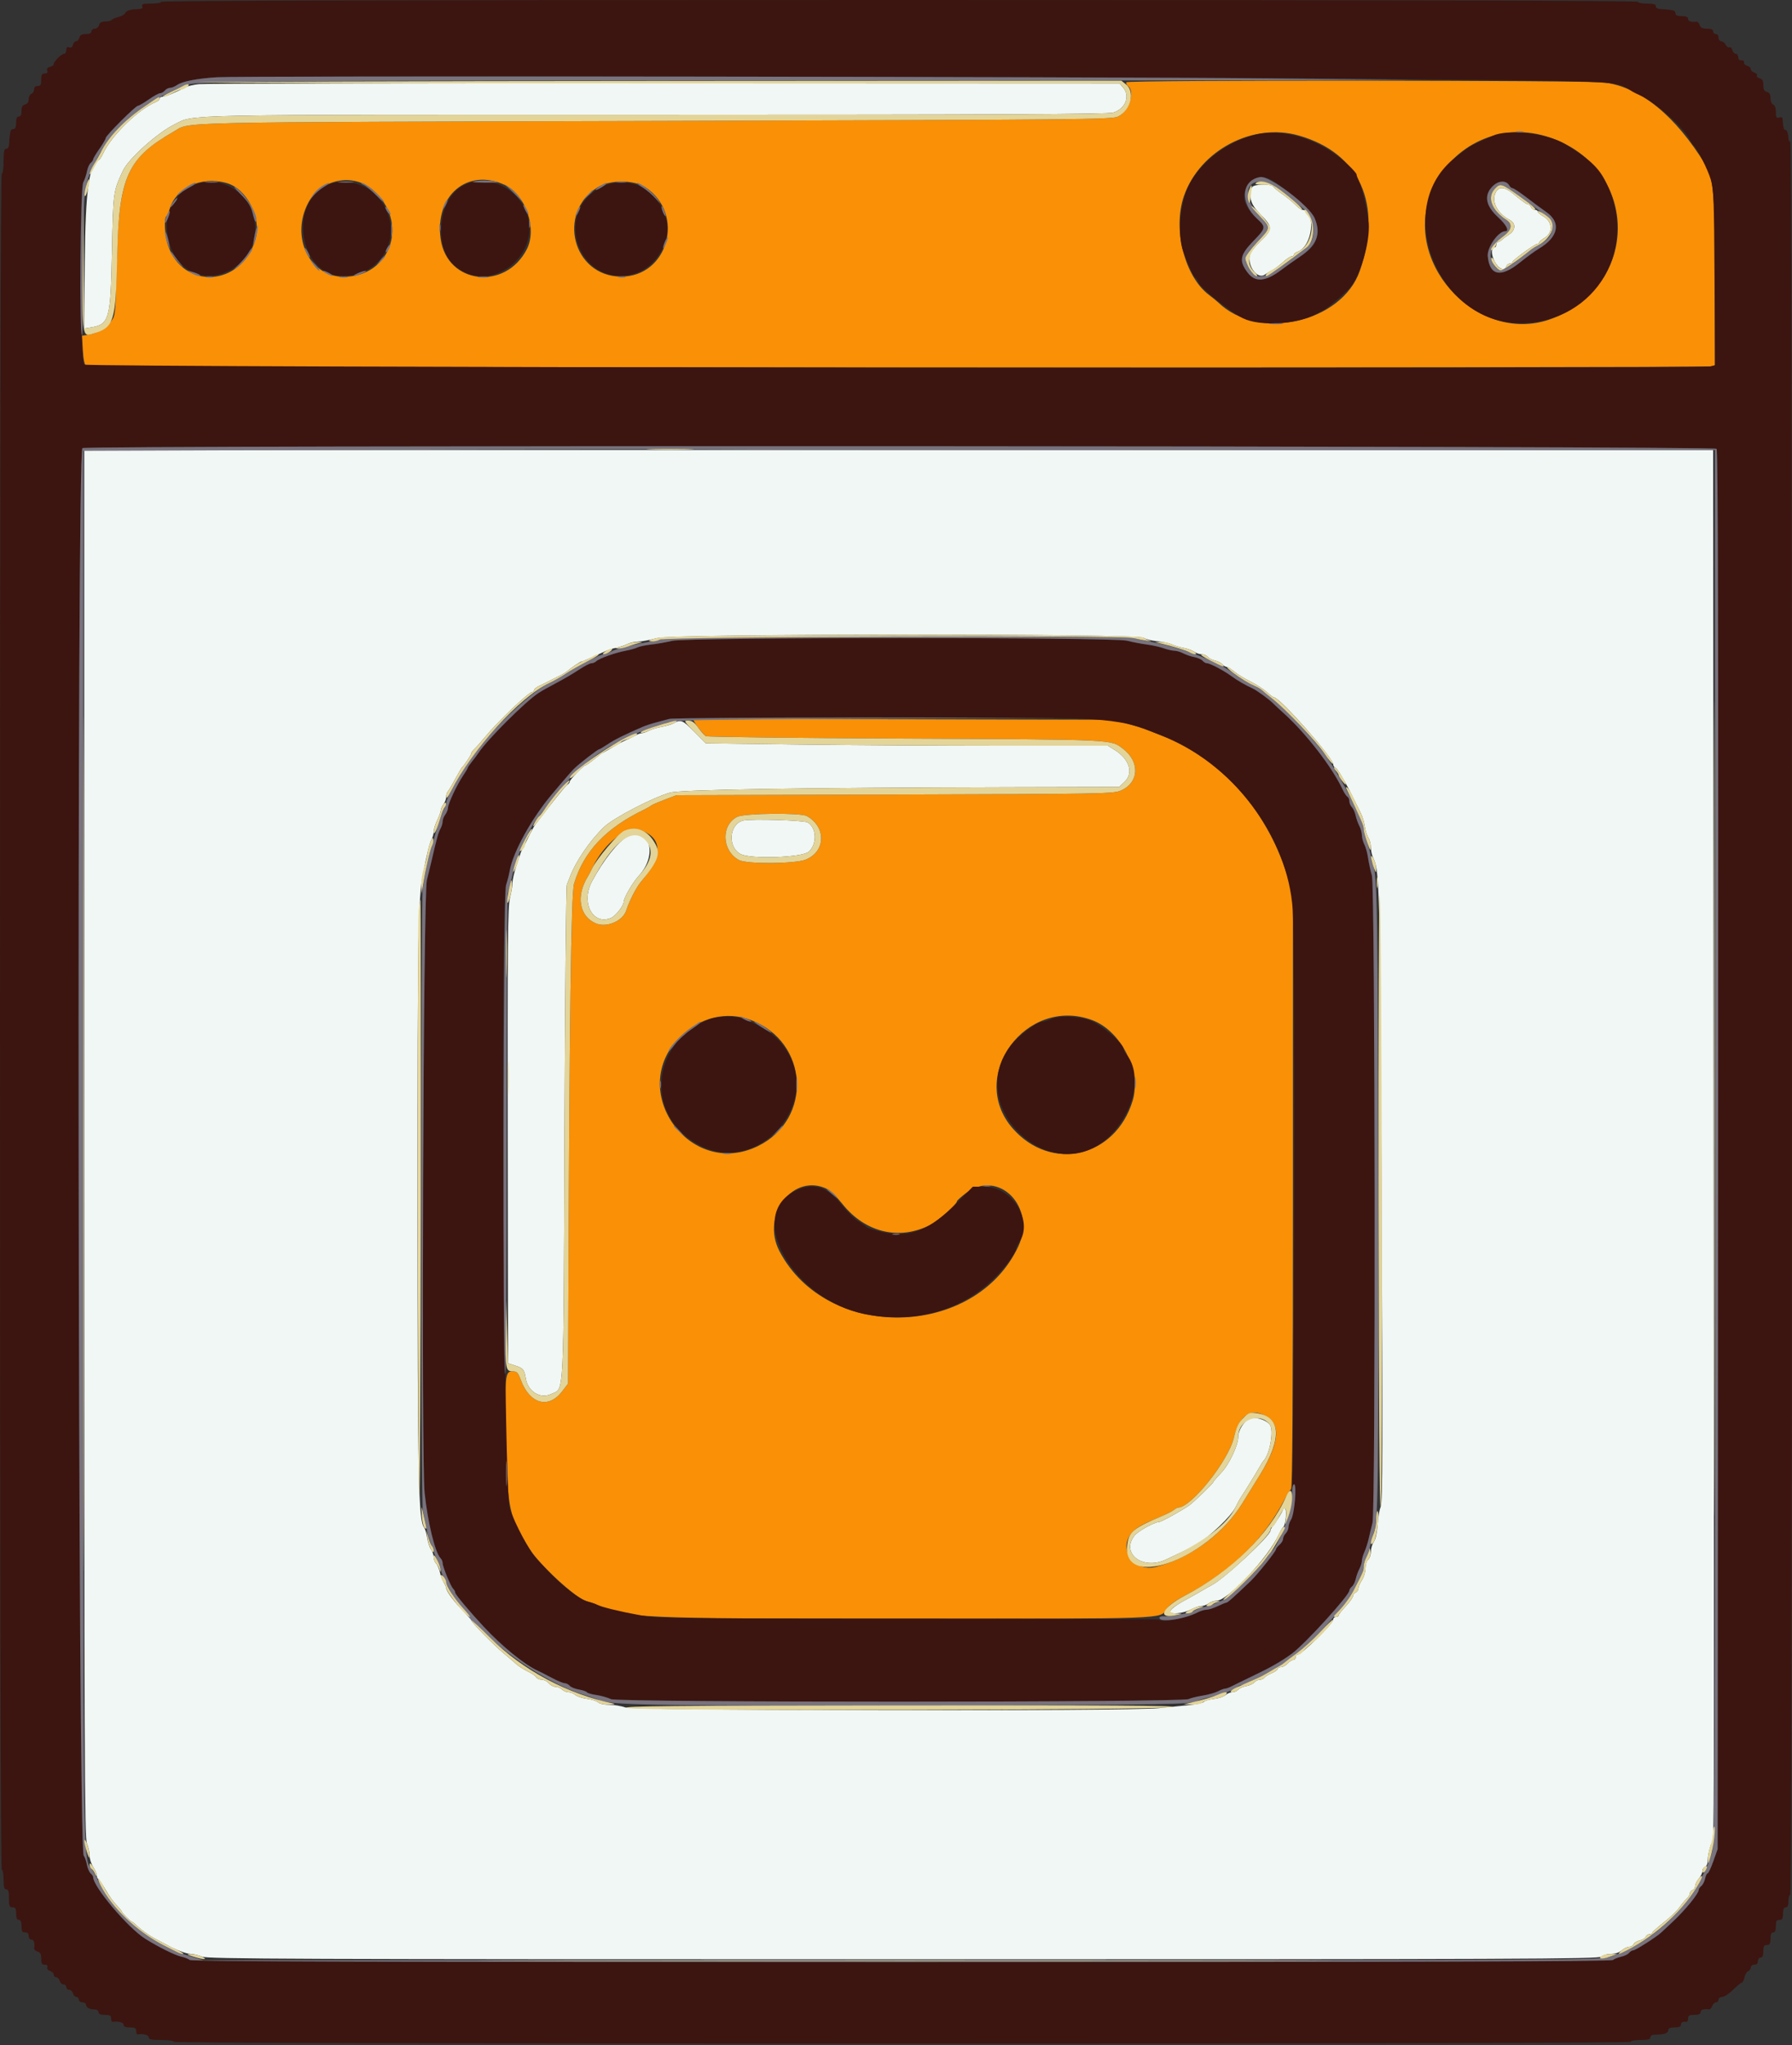 <svg id="svg" version="1.1" xmlns="http://www.w3.org/2000/svg" xmlns:xlink="http://www.w3.org/1999/xlink" width="400" height="456.338" viewBox="0, 0, 400,456.338"><rect x="0" y="0" width="400" height="456.338" fill="#333333" stroke="none"/><g id="svgg"><path id="path0" d="M251.428 18.355 C 251.307 18.550,251.477 18.932,251.804 19.204 C 253.409 20.536,252.043 24.744,249.600 25.991 C 248.271 26.669,243.028 26.720,146.200 26.990 C 35.473 27.299,42.674 27.141,38.800 29.350 C 28.321 35.327,26.532 39.393,26.077 58.281 C 25.803 69.629,25.735 70.429,24.956 71.481 C 23.770 73.082,21.714 74.372,19.884 74.665 L 18.304 74.918 18.488 78.096 C 18.612 80.231,18.857 81.391,19.236 81.631 C 19.861 82.026,380.426 82.143,381.900 81.748 L 382.800 81.507 382.800 62.743 C 382.800 43.019,382.522 39.719,380.599 36.609 C 373.917 25.803,366.424 19.672,358.372 18.423 C 354.965 17.894,251.753 17.828,251.428 18.355 M345.087 30.411 C 365.715 36.669,366.679 63.196,346.562 71.037 C 330.730 77.208,313.379 59.788,319.226 43.592 C 323.095 32.873,334.328 27.148,345.087 30.411 M289.938 30.252 C 303.539 34.170,308.668 45.569,303.522 60.441 C 299.514 72.024,280.864 76.184,271.930 67.487 C 271.638 67.203,270.703 66.445,269.852 65.801 C 264.405 61.686,261.720 51.059,264.276 43.730 C 267.839 33.512,279.676 27.295,289.938 30.252 M112.691 41.274 C 117.326 43.436,119.932 51.028,117.605 55.590 C 112.828 64.954,99.790 63.420,98.361 53.326 C 96.985 43.609,104.374 37.394,112.691 41.274 M50.573 40.841 C 55.086 42.094,58.414 48.595,57.012 53.418 C 53.940 63.986,40.843 64.797,37.456 54.629 C 36.754 52.518,36.569 48.590,37.156 48.227 C 37.351 48.106,37.623 47.562,37.760 47.018 C 39.019 42.002,44.769 39.230,50.573 40.841 M83.089 42.270 C 91.510 49.408,87.358 61.876,76.600 61.758 C 68.984 61.675,64.798 52.769,68.824 45.215 C 71.596 40.015,78.698 38.549,83.089 42.270 M144.066 41.796 C 153.029 47.728,149.171 61.793,138.600 61.721 C 127.889 61.647,124.199 47.537,133.392 41.805 C 136.132 40.096,141.490 40.091,144.066 41.796 M154.800 160.627 C 154.800 161.098,157.005 163.977,157.600 164.284 C 157.930 164.454,178.000 164.690,202.200 164.809 C 249.439 165.042,247.902 164.969,250.707 167.109 C 254.500 170.002,254.245 174.666,250.198 176.401 C 248.509 177.125,246.416 177.162,199.718 177.298 L 151.000 177.440 148.279 178.475 C 146.782 179.044,145.432 179.635,145.279 179.790 C 145.125 179.944,144.460 180.331,143.800 180.648 C 135.229 184.775,130.309 189.973,128.133 197.200 C 127.476 199.383,127.099 227.805,126.856 293.469 L 126.800 308.738 125.489 310.457 C 122.437 314.458,118.240 313.298,116.238 307.900 C 115.622 306.238,115.390 306.000,114.385 306.000 C 112.729 306.000,112.644 306.938,112.973 321.561 C 113.322 337.104,113.579 338.276,118.263 345.702 C 120.486 349.225,128.365 356.486,130.758 357.216 C 131.551 357.458,132.560 357.814,133.000 358.008 C 140.058 361.118,141.295 361.175,202.040 361.188 C 261.131 361.201,258.992 361.279,260.361 359.062 C 260.883 358.218,262.253 357.214,264.472 356.051 C 274.798 350.636,282.049 343.647,286.725 334.600 C 287.294 333.500,287.948 332.472,288.180 332.315 C 288.471 332.117,288.600 311.679,288.600 265.915 L 288.600 199.800 287.699 196.620 C 283.366 181.330,272.800 169.327,259.000 164.017 C 257.680 163.509,256.240 162.947,255.800 162.768 C 255.360 162.590,253.560 162.029,251.800 161.522 L 248.600 160.600 201.700 160.490 C 175.905 160.430,154.800 160.491,154.800 160.627 M180.105 182.100 C 184.463 184.536,184.320 190.017,179.852 191.811 C 177.450 192.775,166.646 192.844,164.932 191.906 C 161.106 189.813,160.892 184.101,164.570 182.265 C 166.187 181.458,178.719 181.325,180.105 182.100 M143.373 185.363 C 147.989 187.291,147.847 191.017,142.932 196.938 C 142.011 198.048,140.325 201.364,139.835 203.030 C 139.103 205.518,135.384 207.113,132.905 206.002 C 129.276 204.378,128.543 199.872,131.213 195.600 C 131.419 195.270,131.843 194.460,132.154 193.800 C 134.936 187.905,140.123 184.005,143.373 185.363 M167.600 227.608 C 180.544 232.470,181.499 249.733,169.158 255.745 C 153.898 263.178,139.747 243.221,151.853 231.341 C 156.297 226.981,162.203 225.581,167.600 227.608 M243.828 227.645 C 250.261 230.052,254.796 239.118,252.821 245.621 C 248.972 258.294,234.664 261.606,226.066 251.814 C 215.829 240.155,229.078 222.126,243.828 227.645 M184.797 265.399 C 185.410 265.715,186.869 267.179,188.041 268.651 C 193.141 275.061,200.775 276.866,207.697 273.297 C 209.451 272.393,213.600 268.704,213.600 268.049 C 213.600 267.893,214.475 267.097,215.543 266.282 C 222.899 260.673,231.440 269.372,227.258 278.213 C 217.534 298.768,184.544 299.379,173.993 279.200 C 169.726 271.040,177.213 261.477,184.797 265.399 M283.166 316.376 C 285.935 318.347,285.283 322.567,281.190 329.174 C 280.205 330.763,278.433 333.624,277.251 335.532 C 273.081 342.259,265.716 347.671,258.070 349.623 C 252.806 350.967,249.193 345.091,253.105 341.548 C 254.206 340.551,255.149 340.058,259.200 338.361 C 260.410 337.854,261.684 337.205,262.031 336.920 C 262.379 336.634,262.799 336.400,262.965 336.400 C 265.884 336.400,274.184 326.003,275.418 320.800 C 276.669 315.528,279.614 313.847,283.166 316.376 " stroke="none" fill="#f99006" fill-rule="evenodd"></path><path id="path1" d="M36.000 0.400 C 36.000 0.620,34.991 0.800,33.757 0.800 C 31.928 0.800,31.557 0.911,31.745 1.400 C 31.913 1.839,31.683 2.008,30.887 2.031 C 29.057 2.082,28.275 2.324,27.928 2.944 C 27.745 3.270,27.058 3.655,26.402 3.800 C 25.746 3.944,25.106 4.228,24.981 4.431 C 24.855 4.634,24.207 4.800,23.539 4.800 C 22.662 4.800,22.267 5.022,22.116 5.600 C 22.000 6.043,21.570 6.400,21.153 6.400 C 20.739 6.400,20.400 6.670,20.400 7.000 C 20.400 7.404,19.996 7.600,19.163 7.600 C 18.262 7.600,17.868 7.817,17.716 8.400 C 17.601 8.840,17.279 9.200,17.000 9.200 C 16.721 9.200,16.399 9.561,16.284 10.002 C 16.144 10.536,15.862 10.722,15.437 10.559 C 14.979 10.383,14.800 10.551,14.800 11.157 C 14.800 11.621,14.575 12.003,14.300 12.007 C 13.714 12.015,12.000 13.731,12.000 14.310 C 12.000 14.528,11.617 14.807,11.148 14.929 C 10.579 15.078,10.376 15.359,10.535 15.776 C 10.702 16.211,10.536 16.400,9.987 16.400 C 9.354 16.400,9.200 16.674,9.200 17.800 C 9.200 18.933,9.048 19.200,8.400 19.200 C 7.882 19.200,7.600 19.467,7.600 19.957 C 7.600 20.374,7.330 20.818,7.000 20.945 C 6.670 21.071,6.400 21.610,6.400 22.141 C 6.400 22.770,6.121 23.180,5.600 23.316 C 5.017 23.468,4.800 23.862,4.800 24.763 C 4.800 25.596,4.604 26.000,4.200 26.000 C 3.781 26.000,3.600 26.422,3.600 27.400 C 3.600 28.378,3.419 28.800,3.000 28.800 C 2.670 28.800,2.373 29.025,2.339 29.300 C 2.306 29.575,2.236 29.980,2.185 30.200 C 2.134 30.420,2.072 31.185,2.046 31.900 C 2.015 32.768,1.801 33.200,1.400 33.200 C 0.924 33.200,0.800 33.778,0.800 36.000 C 0.800 37.600,0.629 38.800,0.400 38.800 C 0.134 38.800,0.000 102.133,0.000 228.000 C 0.000 353.867,0.134 417.200,0.400 417.200 C 0.620 417.200,0.800 418.190,0.800 419.400 C 0.800 421.089,0.939 421.600,1.400 421.600 C 1.853 421.600,2.000 422.089,2.000 423.600 C 2.000 425.333,2.107 425.600,2.800 425.600 C 3.448 425.600,3.600 425.867,3.600 427.000 C 3.600 427.978,3.781 428.400,4.200 428.400 C 4.619 428.400,4.800 428.822,4.800 429.800 C 4.800 430.933,4.952 431.200,5.600 431.200 C 6.133 431.200,6.400 431.467,6.400 432.000 C 6.400 432.444,6.667 432.800,7.000 432.800 C 7.563 432.800,7.789 433.503,7.623 434.731 C 7.583 435.023,7.922 435.359,8.375 435.478 C 9.003 435.642,9.200 436.016,9.200 437.047 C 9.200 438.126,9.359 438.400,9.987 438.400 C 10.501 438.400,10.700 438.596,10.559 438.964 C 10.428 439.303,10.673 439.633,11.171 439.791 C 11.627 439.936,12.000 440.312,12.000 440.627 C 12.000 440.942,12.249 441.200,12.553 441.200 C 12.858 441.200,13.201 441.560,13.316 442.000 C 13.431 442.440,13.812 442.800,14.163 442.800 C 14.513 442.800,14.800 443.070,14.800 443.400 C 14.800 443.730,15.087 444.000,15.437 444.000 C 15.788 444.000,16.169 444.360,16.284 444.800 C 16.399 445.240,16.742 445.600,17.047 445.600 C 17.351 445.600,17.600 445.870,17.600 446.200 C 17.600 446.533,17.956 446.800,18.400 446.800 C 18.840 446.800,19.200 447.051,19.200 447.357 C 19.200 447.969,20.041 448.400,21.233 448.400 C 21.655 448.400,22.000 448.670,22.000 449.000 C 22.000 449.419,22.422 449.600,23.400 449.600 C 24.533 449.600,24.800 449.752,24.800 450.400 C 24.800 450.840,24.935 451.179,25.100 451.153 C 26.345 450.956,27.600 451.281,27.600 451.800 C 27.600 452.219,28.022 452.400,29.000 452.400 C 30.133 452.400,30.400 452.552,30.400 453.200 C 30.400 453.640,30.535 453.979,30.700 453.953 C 31.945 453.756,33.200 454.081,33.200 454.600 C 33.200 455.076,33.778 455.200,36.000 455.200 C 37.600 455.200,38.800 455.371,38.800 455.600 C 38.800 455.866,93.267 456.000,201.400 456.000 C 309.533 456.000,364.000 455.866,364.000 455.600 C 364.000 455.380,364.990 455.200,366.200 455.200 C 367.889 455.200,368.400 455.061,368.400 454.600 C 368.400 454.184,368.819 454.000,369.767 454.000 C 371.529 454.000,372.400 453.655,372.400 452.957 C 372.400 452.587,372.870 452.400,373.800 452.400 C 374.778 452.400,375.200 452.219,375.200 451.800 C 375.200 451.259,375.675 451.022,376.500 451.153 C 376.665 451.179,376.800 450.840,376.800 450.400 C 376.800 449.752,377.067 449.600,378.200 449.600 C 379.178 449.600,379.600 449.419,379.600 449.000 C 379.600 448.449,380.283 448.217,381.470 448.363 C 381.728 448.395,382.055 448.056,382.197 447.611 C 382.338 447.165,382.712 446.800,383.027 446.800 C 383.342 446.800,383.600 446.530,383.600 446.200 C 383.600 445.863,383.957 445.600,384.416 445.600 C 384.864 445.600,385.958 444.880,386.847 444.000 C 387.736 443.120,388.615 442.400,388.800 442.400 C 388.985 442.400,389.252 441.875,389.393 441.233 C 389.534 440.592,389.908 439.967,390.224 439.846 C 390.541 439.724,390.800 439.349,390.800 439.013 C 390.800 438.667,391.148 438.400,391.600 438.400 C 392.133 438.400,392.400 438.133,392.400 437.600 C 392.400 437.156,392.667 436.800,393.000 436.800 C 393.419 436.800,393.600 436.378,393.600 435.400 C 393.600 434.267,393.752 434.000,394.400 434.000 C 395.048 434.000,395.200 433.733,395.200 432.600 C 395.200 431.622,395.381 431.200,395.800 431.200 C 396.219 431.200,396.400 430.778,396.400 429.800 C 396.400 428.667,396.552 428.400,397.200 428.400 C 397.848 428.400,398.000 428.133,398.000 427.000 C 398.000 426.022,398.181 425.600,398.600 425.600 C 399.019 425.600,399.200 425.178,399.200 424.200 C 399.200 423.430,399.380 422.800,399.600 422.800 C 399.866 422.800,400.000 357.333,400.000 227.200 C 400.000 97.067,399.866 31.600,399.600 31.600 C 399.380 31.600,399.200 31.255,399.200 30.833 C 399.200 29.798,398.779 28.765,398.443 28.973 C 398.205 29.121,398.004 28.207,397.898 26.494 C 397.879 26.190,397.575 26.081,397.133 26.221 C 396.515 26.417,396.400 26.228,396.400 25.014 C 396.400 24.104,396.180 23.490,395.800 23.345 C 395.452 23.211,395.200 22.613,395.200 21.920 C 395.200 21.062,394.975 20.666,394.400 20.516 C 393.806 20.361,393.600 19.970,393.600 19.000 C 393.600 18.009,393.397 17.640,392.760 17.474 C 392.298 17.353,392.030 17.075,392.166 16.856 C 392.301 16.637,392.049 16.343,391.606 16.202 C 391.163 16.061,390.800 15.709,390.800 15.420 C 390.800 15.130,390.435 14.798,389.989 14.681 C 389.542 14.564,389.227 14.228,389.289 13.934 C 389.351 13.635,389.092 13.424,388.700 13.456 C 388.261 13.490,388.000 13.230,388.000 12.756 C 388.000 12.340,387.751 12.000,387.447 12.000 C 387.142 12.000,386.794 11.622,386.674 11.160 C 386.553 10.698,386.271 10.433,386.047 10.571 C 385.823 10.709,385.445 10.457,385.206 10.011 C 384.967 9.565,384.508 9.200,384.186 9.200 C 383.864 9.200,383.600 8.840,383.600 8.400 C 383.600 7.956,383.333 7.600,383.000 7.600 C 382.670 7.600,382.400 7.330,382.400 7.000 C 382.400 6.583,381.981 6.400,381.027 6.400 C 379.999 6.400,379.589 6.196,379.397 5.589 C 379.255 5.144,378.928 4.805,378.670 4.837 C 377.483 4.983,376.800 4.751,376.800 4.200 C 376.800 3.781,376.378 3.600,375.400 3.600 C 374.422 3.600,374.000 3.419,374.000 3.000 C 374.000 2.670,373.775 2.373,373.500 2.339 C 373.225 2.306,372.820 2.236,372.600 2.185 C 372.380 2.134,371.615 2.072,370.900 2.046 C 370.032 2.015,369.600 1.801,369.600 1.400 C 369.600 0.947,369.111 0.800,367.600 0.800 C 366.500 0.800,365.600 0.620,365.600 0.400 C 365.600 0.134,310.400 0.000,200.800 0.000 C 91.200 0.000,36.000 0.134,36.000 0.400 M296.200 17.527 C 365.388 18.116,360.055 17.888,364.400 20.448 C 364.730 20.643,365.423 20.984,365.940 21.206 C 369.337 22.667,375.657 28.288,377.206 31.225 C 377.488 31.761,377.843 32.290,377.993 32.400 C 378.756 32.959,381.227 37.848,381.869 40.068 C 382.525 42.340,382.611 44.600,382.707 62.051 L 382.815 81.503 381.907 81.746 C 379.457 82.403,19.307 82.011,18.760 81.351 C 17.873 80.283,17.671 42.542,18.542 40.796 C 18.892 40.094,19.292 38.914,19.431 38.174 C 19.570 37.434,19.935 36.620,20.242 36.365 C 20.549 36.110,20.800 35.742,20.800 35.547 C 20.800 35.352,21.430 34.295,22.200 33.200 C 22.970 32.105,23.600 31.024,23.600 30.798 C 23.600 30.264,30.264 23.600,30.798 23.600 C 31.024 23.600,32.105 22.970,33.200 22.200 C 34.295 21.430,35.442 20.800,35.747 20.800 C 36.052 20.800,36.526 20.530,36.800 20.200 C 37.074 19.870,37.596 19.600,37.960 19.600 C 38.324 19.600,39.011 19.327,39.487 18.994 C 40.670 18.165,43.868 17.535,48.400 17.238 C 54.299 16.850,242.494 17.070,296.200 17.527 M279.400 30.271 C 273.606 31.995,268.467 35.911,265.713 40.700 C 263.447 44.641,262.676 52.255,264.144 56.200 C 265.280 59.254,266.560 62.000,266.846 62.000 C 266.987 62.000,267.312 62.495,267.567 63.100 C 268.115 64.398,274.707 69.676,277.472 71.030 C 281.344 72.927,289.918 72.367,294.000 69.950 C 294.330 69.755,294.870 69.476,295.200 69.330 C 296.158 68.908,299.668 65.981,301.270 64.269 C 303.572 61.809,305.889 53.881,305.501 49.791 C 305.244 47.084,304.099 42.079,303.385 40.540 C 303.063 39.846,302.800 39.119,302.800 38.923 C 302.800 38.727,302.035 37.840,301.100 36.951 C 294.805 30.971,286.079 28.285,279.400 30.271 M333.200 30.297 C 332.430 30.652,330.990 31.316,330.000 31.771 C 329.010 32.227,328.020 32.740,327.800 32.911 C 327.580 33.082,326.320 34.041,325.000 35.042 C 310.572 45.984,320.700 72.158,339.344 72.111 C 356.377 72.069,366.326 54.801,357.987 39.755 C 356.513 37.097,354.176 35.044,349.282 32.112 C 345.292 29.720,336.581 28.737,333.200 30.297 M286.572 42.091 C 292.807 46.999,294.000 48.488,294.000 51.361 C 294.000 54.118,293.259 55.236,290.000 57.390 C 289.010 58.044,287.210 59.324,286.000 60.233 C 282.437 62.911,280.141 63.069,278.428 60.752 C 276.530 58.185,276.780 56.865,279.744 53.813 C 282.600 50.871,282.631 50.683,280.589 48.800 C 277.391 45.851,276.839 43.187,278.983 41.043 C 281.247 38.779,282.602 38.966,286.572 42.091 M336.920 41.432 C 337.096 41.744,337.424 42.000,337.649 42.000 C 337.874 42.000,339.292 42.945,340.799 44.100 C 342.307 45.255,344.250 46.690,345.119 47.289 C 348.529 49.642,347.878 52.905,343.479 55.500 C 342.647 55.991,340.738 57.385,339.239 58.597 C 335.007 62.016,332.506 61.526,332.090 57.198 C 331.900 55.221,334.426 51.600,335.994 51.600 C 336.984 51.600,336.236 50.152,334.361 48.437 C 331.604 45.916,331.190 43.549,333.160 41.578 C 334.497 40.242,336.212 40.175,336.920 41.432 M42.594 41.644 C 40.635 42.681,39.600 43.569,39.600 44.213 C 39.600 44.482,39.353 44.907,39.052 45.157 C 36.564 47.222,36.656 53.584,39.228 57.400 C 45.418 66.582,59.523 59.054,56.570 48.144 C 54.891 41.943,48.045 38.759,42.594 41.644 M72.400 41.639 C 64.160 46.559,67.303 61.660,76.551 61.587 C 86.482 61.508,90.833 50.412,83.722 43.301 C 80.969 40.548,75.558 39.753,72.400 41.639 M102.331 42.119 C 97.690 45.654,97.088 55.193,101.261 59.073 C 109.144 66.403,121.734 56.724,117.227 46.800 C 114.525 40.851,107.071 38.508,102.331 42.119 M134.011 41.843 C 122.779 48.022,130.032 65.099,142.105 60.900 C 147.254 59.109,150.523 52.127,148.238 47.800 C 147.890 47.140,147.604 46.446,147.602 46.258 C 147.597 45.477,145.064 42.796,143.422 41.834 C 140.961 40.392,136.642 40.396,134.011 41.843 M383.155 100.146 C 383.491 100.551,383.581 140.967,383.504 256.646 L 383.400 412.600 382.444 415.300 C 381.918 416.785,381.347 418.000,381.176 418.000 C 381.004 418.000,380.748 418.528,380.606 419.172 C 380.464 419.817,380.090 420.559,379.774 420.821 C 379.458 421.083,379.200 421.448,379.200 421.631 C 379.200 422.510,376.178 426.219,373.230 428.956 C 372.257 429.860,371.173 430.874,370.821 431.210 C 369.809 432.173,365.055 435.200,364.552 435.200 C 364.302 435.200,363.883 435.458,363.621 435.774 C 363.359 436.090,362.572 436.471,361.872 436.620 C 361.173 436.770,360.347 437.097,360.039 437.346 C 359.231 437.998,43.169 437.998,42.361 437.346 C 42.053 437.097,41.212 436.767,40.493 436.613 C 39.095 436.314,35.320 434.442,32.392 432.596 C 28.550 430.174,20.800 421.003,20.800 418.879 C 20.800 418.669,20.549 418.290,20.242 418.035 C 19.935 417.780,19.559 416.903,19.406 416.086 C 19.253 415.269,18.930 414.360,18.687 414.066 C 17.369 412.471,17.084 100.823,18.400 99.992 C 19.455 99.325,382.601 99.479,383.155 100.146 M150.000 143.003 C 148.790 143.297,146.720 143.662,145.400 143.815 C 144.080 143.967,142.673 144.264,142.273 144.474 C 141.874 144.685,140.704 145.012,139.673 145.202 C 137.378 145.626,133.705 146.935,133.092 147.548 C 132.843 147.797,132.357 148.000,132.011 148.000 C 131.665 148.000,130.396 148.658,129.191 149.463 C 127.986 150.267,125.740 151.582,124.200 152.385 C 122.660 153.188,120.866 154.195,120.213 154.623 C 117.252 156.562,108.769 165.025,106.800 168.004 C 106.470 168.503,105.795 169.407,105.300 170.013 C 104.805 170.620,104.400 171.217,104.400 171.340 C 104.400 171.463,103.934 172.247,103.365 173.082 C 102.030 175.041,100.004 179.360,99.987 180.283 C 99.980 180.677,99.710 181.349,99.387 181.776 C 99.064 182.204,98.800 182.890,98.800 183.303 C 98.800 183.715,98.579 184.446,98.310 184.926 C 97.849 185.747,97.513 186.960,96.401 191.800 C 96.149 192.900,95.645 194.970,95.282 196.400 C 94.478 199.566,94.013 325.926,94.779 333.124 C 95.487 339.778,97.129 346.489,98.347 347.707 C 98.596 347.956,98.801 348.439,98.802 348.780 C 98.804 349.604,100.583 353.943,101.152 354.512 C 101.398 354.758,101.603 355.149,101.607 355.380 C 101.614 355.780,104.783 359.563,107.990 363.000 C 112.126 367.431,117.128 371.497,120.060 372.810 C 120.577 373.042,121.990 373.762,123.200 374.409 C 124.410 375.057,125.693 375.590,126.051 375.593 C 126.409 375.597,126.914 375.856,127.174 376.169 C 127.434 376.482,128.355 376.857,129.221 377.004 C 130.087 377.150,130.891 377.424,131.007 377.612 C 131.124 377.800,132.069 378.076,133.109 378.226 C 134.149 378.376,135.630 378.791,136.400 379.149 C 138.041 379.912,263.895 379.898,265.322 379.135 C 265.719 378.922,267.095 378.579,268.380 378.372 C 269.665 378.165,271.230 377.728,271.858 377.400 C 272.486 377.073,273.210 376.804,273.468 376.802 C 273.725 376.801,274.445 376.535,275.068 376.211 C 275.690 375.887,277.730 374.892,279.600 374.000 C 283.646 372.070,285.967 370.745,288.352 369.003 C 291.251 366.886,301.200 355.968,301.200 354.904 C 301.200 354.681,301.458 354.283,301.774 354.021 C 302.090 353.759,302.467 353.005,302.612 352.345 C 302.757 351.686,303.127 350.663,303.435 350.073 C 303.743 349.483,303.996 348.667,303.998 348.260 C 303.999 347.854,304.257 346.954,304.570 346.260 C 304.884 345.567,305.322 344.190,305.545 343.200 C 305.767 342.210,306.136 340.680,306.364 339.800 C 307.083 337.026,306.955 197.879,306.231 195.386 C 305.914 194.294,305.528 192.519,305.373 191.441 C 305.218 190.364,304.847 189.014,304.548 188.441 C 304.249 187.869,304.003 186.950,304.000 186.400 C 303.997 185.850,303.743 184.917,303.435 184.327 C 303.127 183.737,302.746 182.667,302.589 181.950 C 302.431 181.232,302.054 180.397,301.751 180.094 C 301.448 179.791,301.200 179.206,301.200 178.795 C 301.200 178.384,301.002 177.925,300.759 177.775 C 300.517 177.625,300.056 176.939,299.735 176.251 C 297.401 171.243,291.558 163.663,286.561 159.163 C 285.485 158.193,284.424 157.206,284.202 156.969 C 283.438 156.151,280.512 154.023,279.558 153.590 C 277.978 152.875,276.225 151.856,274.849 150.855 C 273.120 149.597,270.088 148.000,269.428 148.000 C 269.136 148.000,268.690 147.749,268.435 147.442 C 268.180 147.135,267.356 146.768,266.603 146.627 C 265.850 146.486,264.731 146.108,264.117 145.788 C 263.503 145.467,262.618 145.204,262.150 145.202 C 261.683 145.201,260.599 144.953,259.742 144.650 C 258.885 144.348,257.197 143.973,255.992 143.817 C 254.786 143.661,252.784 143.278,251.542 142.966 C 248.296 142.152,153.360 142.186,150.000 143.003 M241.600 160.377 C 248.148 160.681,252.437 161.403,255.800 162.768 C 256.240 162.947,257.680 163.509,259.000 164.017 C 275.104 170.214,287.451 186.500,288.554 203.000 C 289.173 212.278,288.871 338.031,288.227 339.015 C 287.882 339.541,287.600 340.325,287.600 340.757 C 287.600 341.189,287.330 341.813,287.000 342.143 C 286.670 342.473,286.400 343.027,286.400 343.375 C 286.400 343.723,286.040 344.316,285.600 344.693 C 285.160 345.070,284.800 345.543,284.800 345.745 C 284.800 346.186,280.639 351.394,279.162 352.800 C 275.218 356.556,274.040 357.602,273.740 357.614 C 273.553 357.621,272.680 357.975,271.800 358.400 C 270.920 358.825,269.810 359.179,269.332 359.186 C 268.855 359.194,267.955 359.461,267.332 359.780 C 264.682 361.137,259.451 362.118,258.728 361.394 C 258.615 361.281,233.430 361.187,202.761 361.184 C 149.476 361.180,146.813 361.145,142.800 360.410 C 138.214 359.570,134.149 358.567,133.187 358.039 C 132.850 357.853,132.036 357.584,131.379 357.439 C 129.459 357.018,125.365 353.839,121.839 350.030 C 120.937 349.057,119.930 347.976,119.600 347.627 C 118.168 346.116,114.909 339.947,113.774 336.600 C 112.447 332.685,111.678 201.445,112.958 197.514 C 113.266 196.571,113.637 195.107,113.784 194.260 C 114.498 190.146,118.742 182.475,123.223 177.200 C 123.690 176.650,124.821 175.318,125.736 174.239 C 126.651 173.161,127.683 171.991,128.029 171.639 C 129.121 170.529,133.405 167.200,133.743 167.200 C 133.862 167.200,134.734 166.682,135.680 166.050 C 137.196 165.036,139.241 164.019,143.400 162.208 C 144.060 161.921,145.410 161.477,146.400 161.221 C 147.390 160.966,148.740 160.605,149.400 160.419 C 150.944 159.985,232.360 159.948,241.600 160.377 M158.200 227.483 C 144.898 232.819,143.923 249.523,156.549 255.762 C 169.060 261.944,182.999 246.869,175.848 234.889 C 173.824 231.500,171.426 229.632,166.286 227.444 C 164.357 226.623,160.296 226.642,158.200 227.483 M234.600 227.414 C 233.940 227.717,233.040 227.984,232.600 228.009 C 231.364 228.078,227.161 231.269,225.585 233.335 C 215.040 247.155,234.915 265.614,247.491 253.680 C 253.248 248.217,255.058 239.514,251.340 235.169 C 251.043 234.821,250.800 234.338,250.800 234.095 C 250.800 232.825,245.693 228.505,243.194 227.661 C 240.283 226.678,236.449 226.568,234.600 227.414 M177.726 265.638 C 166.201 270.939,176.895 290.096,193.139 293.248 C 206.201 295.783,218.158 291.273,225.500 281.045 C 226.215 280.049,226.800 278.996,226.800 278.706 C 226.800 278.416,227.108 277.738,227.485 277.201 C 230.738 272.555,226.001 264.843,219.874 264.813 L 217.149 264.800 213.655 268.344 C 207.592 274.495,203.054 276.301,197.052 274.954 C 195.321 274.565,193.701 274.050,193.452 273.809 C 193.204 273.567,192.333 272.962,191.517 272.463 C 190.701 271.964,189.118 270.405,188.000 269.000 C 184.617 264.748,181.720 263.800,177.726 265.638 " stroke="none" fill="#3c1510" fill-rule="evenodd"></path><path id="path2" d="M44.400 18.770 C 43.190 18.910,41.840 19.223,41.400 19.465 C 39.528 20.494,36.864 21.600,36.256 21.600 C 35.895 21.600,35.600 21.786,35.600 22.013 C 35.600 22.240,35.281 22.555,34.892 22.713 C 30.950 24.311,24.863 30.224,23.002 34.263 C 22.682 34.958,22.280 35.588,22.110 35.663 C 19.861 36.655,19.076 42.289,18.921 58.554 L 18.781 73.308 20.179 73.081 C 24.406 72.395,24.688 71.411,24.990 56.259 C 25.259 42.775,25.251 42.831,27.438 38.097 C 28.670 35.431,35.183 29.590,38.989 27.737 C 43.614 25.487,37.362 25.611,146.344 25.608 C 222.022 25.606,247.275 25.490,248.452 25.137 C 251.177 24.321,252.336 21.517,250.742 19.600 L 249.910 18.600 148.255 18.557 C 92.345 18.534,45.610 18.629,44.400 18.770 M279.443 41.833 C 278.654 43.889,279.176 45.621,281.208 47.685 C 284.118 50.641,284.140 51.156,281.469 53.695 C 280.251 54.853,279.135 56.285,278.989 56.879 C 278.375 59.376,280.703 62.445,282.326 61.279 C 282.697 61.012,283.443 60.570,283.985 60.297 C 284.526 60.024,285.606 59.216,286.385 58.502 C 287.163 57.788,288.025 57.203,288.300 57.202 C 288.575 57.201,288.800 57.032,288.800 56.827 C 288.800 56.622,289.140 56.346,289.555 56.214 C 293.008 55.118,293.909 46.997,290.600 46.801 C 290.380 46.788,289.687 46.255,289.060 45.616 C 288.433 44.976,287.173 43.947,286.260 43.328 C 285.347 42.709,284.456 41.977,284.280 41.701 C 283.787 40.928,279.748 41.038,279.443 41.833 M333.837 42.978 C 332.858 45.042,334.231 47.640,337.100 49.153 C 338.381 49.829,338.281 51.402,336.900 52.286 C 336.295 52.673,335.562 53.217,335.271 53.495 C 334.981 53.773,334.576 54.000,334.371 54.000 C 334.167 54.000,334.000 54.270,334.000 54.600 C 334.000 54.930,333.832 55.200,333.627 55.200 C 332.811 55.200,332.811 56.796,333.626 58.360 C 334.509 60.054,335.807 60.568,336.255 59.400 C 336.382 59.070,336.736 58.800,337.043 58.800 C 337.349 58.800,337.600 58.653,337.600 58.473 C 337.600 58.071,342.650 54.400,343.203 54.400 C 343.421 54.400,343.600 54.259,343.600 54.086 C 343.600 53.914,344.140 53.454,344.800 53.064 C 346.654 51.969,346.549 49.497,344.600 48.347 C 343.830 47.893,343.200 47.359,343.200 47.160 C 343.200 46.962,342.924 46.800,342.587 46.800 C 342.251 46.800,341.871 46.530,341.745 46.200 C 341.618 45.870,341.335 45.600,341.115 45.600 C 340.770 45.600,339.881 44.969,337.691 43.170 C 335.829 41.640,334.503 41.574,333.837 42.978 M18.800 255.151 C 18.800 391.803,18.870 410.070,19.400 411.338 C 19.730 412.128,20.001 413.365,20.003 414.087 C 20.004 414.809,20.363 415.940,20.800 416.600 C 21.237 417.260,21.596 418.100,21.597 418.467 C 21.599 418.833,21.742 419.193,21.915 419.267 C 22.088 419.340,22.738 420.277,23.360 421.348 C 24.504 423.321,25.232 424.320,26.500 425.660 C 26.885 426.067,27.200 426.482,27.200 426.582 C 27.200 426.819,29.181 428.800,29.418 428.800 C 29.518 428.800,29.933 429.115,30.340 429.500 C 31.771 430.854,33.565 432.100,35.400 433.014 C 36.060 433.343,36.870 433.768,37.200 433.959 C 39.012 435.006,41.621 436.000,42.557 436.000 C 43.145 436.000,44.272 436.270,45.062 436.600 C 46.330 437.130,64.645 437.200,201.677 437.200 C 339.082 437.200,356.926 437.131,357.457 436.600 C 357.787 436.270,358.737 436.000,359.567 436.000 C 360.503 436.000,361.428 435.696,362.000 435.200 C 362.507 434.760,363.261 434.400,363.674 434.400 C 364.087 434.400,364.524 434.141,364.646 433.824 C 364.767 433.508,365.377 433.137,366.000 433.000 C 366.623 432.863,367.233 432.492,367.354 432.176 C 367.476 431.859,367.851 431.600,368.187 431.600 C 368.524 431.600,368.800 431.463,368.800 431.295 C 368.800 431.127,369.944 430.094,371.341 428.999 C 372.739 427.904,374.314 426.404,374.841 425.665 C 375.369 424.927,376.115 424.030,376.500 423.672 C 376.885 423.315,377.200 422.787,377.200 422.499 C 377.200 422.211,377.470 421.871,377.800 421.745 C 378.130 421.618,378.400 421.201,378.400 420.818 C 378.400 420.436,378.760 419.707,379.200 419.200 C 379.640 418.693,380.000 417.939,380.000 417.526 C 380.000 417.113,380.270 416.671,380.600 416.545 C 380.969 416.403,381.200 415.796,381.200 414.971 C 381.200 414.232,381.504 412.767,381.876 411.714 C 382.697 409.386,382.623 428.849,382.500 247.500 L 382.400 100.400 200.600 100.400 L 18.800 100.400 18.800 255.151 M255.311 142.326 C 255.660 142.615,256.992 142.955,258.272 143.081 C 259.553 143.207,261.050 143.532,261.600 143.802 C 262.150 144.072,263.311 144.422,264.180 144.580 C 265.048 144.737,266.123 145.121,266.569 145.433 C 267.014 145.745,267.766 146.000,268.240 146.000 C 268.714 146.000,269.317 146.258,269.579 146.574 C 269.841 146.890,270.570 147.262,271.200 147.400 C 271.830 147.538,272.559 147.910,272.821 148.226 C 273.083 148.542,273.518 148.800,273.787 148.800 C 274.056 148.800,274.799 149.256,275.438 149.814 C 276.077 150.371,277.697 151.372,279.037 152.037 C 280.377 152.703,282.054 153.777,282.762 154.424 C 283.470 155.071,284.187 155.600,284.356 155.600 C 285.640 155.600,297.600 169.122,297.600 170.573 C 297.600 170.881,297.804 171.201,298.053 171.284 C 298.536 171.445,300.500 174.786,302.236 178.400 C 302.817 179.610,303.535 181.066,303.831 181.637 C 304.128 182.207,304.494 183.467,304.644 184.437 C 304.795 185.406,305.162 186.555,305.459 186.989 C 305.757 187.423,306.000 188.377,306.000 189.109 C 306.000 189.841,306.252 190.928,306.561 191.524 C 307.948 194.207,308.062 198.910,308.393 267.400 C 308.661 322.885,308.625 335.215,308.194 336.200 C 307.905 336.860,307.589 338.683,307.491 340.251 C 307.383 341.993,307.058 343.467,306.657 344.040 C 306.296 344.556,306.000 345.546,306.000 346.240 C 306.000 346.934,305.730 347.726,305.400 348.000 C 305.070 348.274,304.799 349.150,304.797 349.949 C 304.796 350.747,304.437 351.940,304.000 352.600 C 303.563 353.260,303.204 354.096,303.203 354.457 C 303.201 354.819,302.930 355.218,302.600 355.345 C 302.270 355.471,302.000 355.828,302.000 356.138 C 302.000 356.448,301.280 357.466,300.400 358.400 C 299.520 359.334,298.800 360.257,298.800 360.449 C 298.800 360.642,298.530 360.800,298.200 360.800 C 297.870 360.800,297.600 361.057,297.600 361.372 C 297.600 362.277,290.556 369.200,289.634 369.200 C 289.396 369.200,289.200 369.470,289.200 369.800 C 289.200 370.130,288.958 370.400,288.662 370.400 C 288.366 370.400,287.798 370.760,287.400 371.200 C 287.002 371.640,286.344 372.000,285.938 372.000 C 285.532 372.000,285.200 372.178,285.200 372.395 C 285.200 372.612,284.592 373.043,283.849 373.354 C 283.106 373.664,282.375 374.117,282.225 374.359 C 282.075 374.602,281.625 374.800,281.225 374.800 C 280.825 374.800,280.278 375.065,280.009 375.389 C 279.740 375.714,278.914 376.092,278.174 376.231 C 277.434 376.370,276.620 376.735,276.365 377.042 C 276.110 377.349,275.533 377.600,275.083 377.600 C 274.632 377.600,273.941 377.891,273.548 378.247 C 273.154 378.603,271.970 378.989,270.916 379.105 C 269.862 379.221,268.874 379.511,268.719 379.750 C 268.565 379.989,267.035 380.318,265.319 380.482 C 263.604 380.645,260.580 380.951,258.600 381.161 C 252.004 381.861,141.619 381.712,139.600 381.000 C 138.665 380.670,137.035 380.400,135.978 380.400 C 134.912 380.400,133.820 380.163,133.525 379.868 C 133.232 379.575,132.107 379.214,131.025 379.065 C 129.944 378.917,128.761 378.527,128.398 378.198 C 128.034 377.869,127.359 377.600,126.897 377.600 C 126.435 377.600,125.787 377.330,125.457 377.000 C 125.127 376.670,124.483 376.400,124.025 376.400 C 123.567 376.400,122.884 376.040,122.507 375.600 C 122.130 375.160,121.421 374.800,120.931 374.800 C 120.441 374.800,119.896 374.571,119.720 374.292 C 119.544 374.012,118.950 373.555,118.400 373.276 C 116.725 372.426,115.768 371.823,115.099 371.197 C 114.748 370.869,113.592 369.881,112.530 369.002 C 110.264 367.127,105.200 361.969,105.200 361.536 C 105.200 361.372,104.379 360.428,103.376 359.439 C 101.472 357.562,99.600 355.048,99.600 354.368 C 99.600 354.150,99.348 353.573,99.039 353.086 C 98.731 352.599,98.349 351.580,98.190 350.823 C 98.032 350.065,97.654 349.197,97.351 348.894 C 97.048 348.591,96.800 347.946,96.800 347.460 C 96.800 346.975,96.536 346.201,96.213 345.740 C 95.890 345.279,95.505 344.114,95.358 343.151 C 95.211 342.188,94.912 341.174,94.694 340.897 C 93.390 339.245,93.218 330.773,93.209 268.018 C 93.200 207.867,93.321 200.643,94.427 195.000 C 95.356 190.262,95.879 188.145,96.325 187.326 C 96.586 186.846,96.806 186.036,96.814 185.526 C 96.821 185.017,97.175 183.880,97.600 183.000 C 98.025 182.120,98.385 181.130,98.399 180.800 C 98.414 180.470,98.690 179.851,99.013 179.424 C 99.336 178.996,99.600 178.267,99.600 177.804 C 99.600 177.340,99.770 176.789,99.978 176.580 C 100.186 176.371,100.929 175.120,101.630 173.800 C 102.331 172.480,103.016 171.310,103.152 171.200 C 103.618 170.824,105.200 168.433,105.200 168.105 C 105.200 167.925,105.515 167.487,105.900 167.132 C 106.285 166.778,107.320 165.613,108.200 164.544 C 111.123 160.993,118.034 154.400,118.833 154.400 C 119.035 154.400,119.200 154.211,119.200 153.980 C 119.200 153.748,119.785 153.296,120.500 152.974 C 121.215 152.652,122.070 152.237,122.400 152.053 C 122.730 151.868,123.707 151.376,124.571 150.959 C 125.434 150.541,126.339 150.020,126.581 149.800 C 127.382 149.072,129.563 147.600,129.840 147.600 C 130.085 147.600,131.259 147.090,135.000 145.358 C 135.660 145.053,136.822 144.682,137.582 144.535 C 138.343 144.388,139.423 144.028,139.982 143.736 C 140.542 143.444,141.630 143.193,142.400 143.179 C 143.170 143.165,145.060 142.813,146.600 142.396 C 150.226 141.414,254.132 141.347,255.311 142.326 M150.400 161.370 C 149.850 161.665,148.620 162.036,147.667 162.194 C 146.714 162.352,145.454 162.732,144.867 163.038 C 144.280 163.344,143.558 163.596,143.262 163.598 C 142.966 163.599,142.246 163.869,141.662 164.197 C 141.078 164.526,140.150 164.980,139.600 165.207 C 139.050 165.433,137.880 166.056,137.000 166.590 C 136.120 167.125,135.130 167.696,134.800 167.861 C 134.169 168.175,134.138 168.198,132.142 169.794 C 131.450 170.347,130.775 170.800,130.642 170.800 C 130.246 170.800,127.200 173.968,127.200 174.380 C 127.200 174.589,126.956 174.904,126.657 175.080 C 126.222 175.337,123.271 179.008,119.471 184.022 C 119.212 184.364,118.568 185.534,118.041 186.622 C 117.513 187.710,116.927 188.870,116.738 189.200 C 116.549 189.530,116.335 189.980,116.262 190.200 C 116.189 190.420,115.740 191.770,115.264 193.200 C 114.789 194.630,114.400 196.314,114.400 196.942 C 114.400 197.571,114.143 199.101,113.829 200.342 C 113.347 202.247,113.269 210.545,113.329 253.398 L 113.400 304.196 114.988 304.717 C 116.811 305.314,117.029 305.576,117.349 307.555 C 117.831 310.536,120.596 312.227,123.064 311.050 C 125.981 309.659,125.777 313.716,126.000 252.800 C 126.110 222.770,126.351 197.840,126.536 197.400 C 126.721 196.960,127.005 196.240,127.167 195.800 C 128.478 192.238,131.680 187.545,134.881 184.494 C 136.976 182.497,145.857 177.892,149.600 176.862 C 152.034 176.192,179.251 175.761,225.804 175.655 L 249.808 175.600 250.949 174.542 C 253.113 172.536,252.156 169.398,248.738 167.285 L 247.306 166.400 223.519 166.400 C 210.436 166.400,190.243 166.280,178.646 166.134 L 157.560 165.869 155.038 163.334 C 152.382 160.666,152.006 160.506,150.400 161.370 M166.000 183.070 C 162.778 183.736,162.289 188.953,165.297 190.572 C 167.517 191.768,179.155 191.359,180.562 190.036 C 182.450 188.262,182.273 184.618,180.245 183.506 C 179.376 183.029,167.897 182.678,166.000 183.070 M140.080 186.672 C 138.076 187.655,134.617 192.015,132.127 196.699 C 129.589 201.472,132.384 206.648,136.489 204.778 C 137.442 204.344,139.200 202.094,139.200 201.308 C 139.200 200.402,141.195 196.946,142.611 195.400 C 146.897 190.720,145.021 184.248,140.080 186.672 M278.853 316.572 C 277.617 317.233,276.406 319.173,276.403 320.496 C 276.398 322.480,274.377 326.766,272.547 328.677 C 271.586 329.680,270.798 330.613,270.795 330.750 C 270.789 330.991,266.696 334.953,265.550 335.827 C 264.310 336.773,259.228 339.600,258.769 339.600 C 257.732 339.600,254.025 341.642,253.232 342.651 C 250.124 346.602,255.007 350.407,260.156 348.047 C 262.612 346.921,266.091 345.212,267.020 344.674 C 269.952 342.977,274.873 338.282,275.791 336.306 C 276.125 335.588,276.714 334.524,277.099 333.943 C 278.081 332.462,280.483 328.556,281.200 327.273 C 281.530 326.683,281.892 326.110,282.004 326.000 C 283.435 324.596,284.402 319.163,283.445 317.903 C 282.580 316.763,279.930 315.995,278.853 316.572 M286.400 336.759 C 286.400 337.145,284.868 339.656,284.006 340.683 C 283.783 340.949,283.600 341.316,283.600 341.498 C 283.600 342.695,273.137 352.401,270.400 353.744 C 270.070 353.906,269.139 354.435,268.332 354.919 C 267.524 355.404,265.904 356.315,264.732 356.945 C 262.427 358.182,261.200 359.127,261.200 359.662 C 261.200 360.306,264.219 359.996,265.704 359.200 C 266.525 358.760,267.603 358.394,268.099 358.387 C 268.594 358.380,269.349 358.110,269.776 357.787 C 270.204 357.464,270.994 357.200,271.533 357.200 C 274.029 357.200,283.114 347.541,285.453 342.400 C 285.803 341.630,286.232 340.910,286.406 340.800 C 286.954 340.453,287.320 336.921,286.838 336.624 C 286.597 336.475,286.400 336.535,286.400 336.759 " stroke="none" fill="#f1f7f5" fill-rule="evenodd"></path><path id="path3" d="M48.400 17.238 C 43.868 17.535,40.670 18.165,39.487 18.994 C 39.011 19.327,38.324 19.600,37.960 19.600 C 37.596 19.600,37.074 19.870,36.800 20.200 C 36.526 20.530,36.052 20.800,35.747 20.800 C 35.442 20.800,34.295 21.430,33.200 22.200 C 32.105 22.970,31.024 23.600,30.798 23.600 C 30.264 23.600,23.600 30.264,23.600 30.798 C 23.600 31.024,22.970 32.105,22.200 33.200 C 21.430 34.295,20.800 35.352,20.800 35.547 C 20.800 35.742,20.549 36.110,20.242 36.365 C 19.935 36.620,19.568 37.444,19.427 38.197 C 19.286 38.950,18.908 40.069,18.588 40.683 C 17.954 41.897,17.677 74.800,18.300 74.800 C 18.465 74.800,18.600 67.735,18.600 59.100 C 18.600 40.835,18.562 41.084,22.445 33.996 C 25.330 28.729,31.252 23.580,37.800 20.645 C 39.120 20.053,40.513 19.395,40.896 19.184 C 42.899 18.075,50.292 17.994,149.332 18.000 C 205.469 18.003,266.250 17.964,284.400 17.913 L 317.400 17.819 282.800 17.496 C 240.308 17.099,53.646 16.893,48.400 17.238 M338.500 29.476 C 338.885 29.576,339.515 29.576,339.900 29.476 C 340.285 29.375,339.970 29.293,339.200 29.293 C 338.430 29.293,338.115 29.375,338.500 29.476 M281.283 39.509 C 277.071 40.201,276.697 45.212,280.589 48.800 C 282.631 50.683,282.600 50.871,279.744 53.813 C 276.780 56.865,276.530 58.185,278.428 60.752 C 280.141 63.069,282.437 62.911,286.000 60.233 C 287.210 59.324,289.010 58.044,290.000 57.390 C 293.933 54.790,294.953 52.219,293.453 48.687 C 292.256 45.866,283.371 39.166,281.283 39.509 M106.200 40.406 C 104.935 40.628,105.304 40.698,107.967 40.743 C 109.818 40.774,111.258 40.735,111.167 40.656 C 110.763 40.306,107.660 40.151,106.200 40.406 M45.900 40.689 C 46.615 40.778,47.785 40.778,48.500 40.689 C 49.215 40.601,48.630 40.528,47.200 40.528 C 45.770 40.528,45.185 40.601,45.900 40.689 M75.700 40.691 C 76.525 40.778,77.875 40.778,78.700 40.691 C 79.525 40.605,78.850 40.534,77.200 40.534 C 75.550 40.534,74.875 40.605,75.700 40.691 M137.705 40.687 C 138.314 40.779,139.214 40.777,139.705 40.682 C 140.197 40.587,139.700 40.511,138.600 40.514 C 137.500 40.517,137.097 40.595,137.705 40.687 M285.827 42.420 C 287.075 43.342,288.396 44.396,288.762 44.762 C 289.129 45.129,290.096 45.937,290.911 46.559 C 293.521 48.550,293.954 53.446,291.677 55.213 C 282.002 62.721,280.645 63.143,278.500 59.305 C 277.612 57.717,277.953 56.865,280.600 54.059 C 283.736 50.734,283.721 50.960,281.012 48.013 C 275.777 42.319,279.631 37.843,285.827 42.420 M333.160 41.578 C 331.190 43.549,331.604 45.916,334.361 48.437 C 336.236 50.152,336.984 51.600,335.994 51.600 C 334.426 51.600,331.900 55.221,332.090 57.198 C 332.506 61.526,335.007 62.016,339.239 58.597 C 340.738 57.385,342.647 55.991,343.479 55.500 C 347.878 52.905,348.529 49.642,345.119 47.289 C 344.250 46.690,342.307 45.255,340.799 44.100 C 339.292 42.945,337.874 42.000,337.649 42.000 C 337.424 42.000,337.096 41.744,336.920 41.432 C 336.212 40.175,334.497 40.242,333.160 41.578 M41.260 42.003 C 40.347 42.664,39.600 43.322,39.600 43.465 C 39.600 43.607,39.915 43.446,40.300 43.106 C 40.685 42.766,41.717 42.108,42.594 41.644 C 43.471 41.180,43.903 40.800,43.554 40.800 C 43.205 40.800,42.173 41.341,41.260 42.003 M71.735 41.624 C 71.039 42.070,70.174 42.922,69.812 43.517 L 69.156 44.600 70.078 43.542 C 70.585 42.961,71.630 42.106,72.400 41.644 C 73.170 41.181,73.620 40.805,73.400 40.808 C 73.180 40.811,72.431 41.178,71.735 41.624 M81.121 41.220 C 81.628 41.423,82.961 42.533,84.084 43.686 C 85.207 44.839,85.920 45.397,85.668 44.926 C 85.037 43.749,81.535 40.800,80.800 40.828 C 80.470 40.840,80.614 41.017,81.121 41.220 M133.800 41.600 C 133.140 42.037,132.780 42.395,133.000 42.395 C 133.220 42.395,133.940 42.037,134.600 41.600 C 135.260 41.163,135.620 40.805,135.400 40.805 C 135.180 40.805,134.460 41.163,133.800 41.600 M143.400 41.799 C 144.280 42.334,145.605 43.454,146.345 44.286 C 147.625 45.728,147.647 45.736,146.792 44.464 C 145.861 43.079,143.009 40.791,142.240 40.812 C 141.998 40.819,142.520 41.263,143.400 41.799 M53.650 43.264 C 55.449 45.065,56.000 45.932,56.395 47.581 C 56.667 48.715,56.972 49.562,57.071 49.462 C 57.966 48.567,55.087 43.626,52.672 41.912 C 51.921 41.379,52.321 41.932,53.650 43.264 M113.800 42.211 C 114.460 42.807,115.420 43.769,115.933 44.347 L 116.866 45.400 116.017 44.116 C 115.550 43.410,114.590 42.448,113.884 41.979 L 112.600 41.127 113.800 42.211 M338.476 43.312 C 347.081 49.525,346.400 48.883,346.400 50.781 C 346.400 52.490,345.597 53.546,343.438 54.677 C 342.798 55.011,342.078 55.445,341.838 55.641 C 335.848 60.519,334.891 60.951,333.629 59.346 C 331.934 57.192,332.648 54.873,335.700 52.615 C 337.437 51.329,337.665 49.997,336.300 49.101 C 332.942 46.897,331.866 44.045,333.670 42.126 C 334.872 40.846,335.159 40.916,338.476 43.312 M130.975 43.700 L 129.800 45.000 131.100 43.825 C 132.312 42.730,132.584 42.400,132.275 42.400 C 132.206 42.400,131.621 42.985,130.975 43.700 M38.700 45.014 C 37.701 46.350,37.831 46.723,38.846 45.433 C 39.311 44.842,39.626 44.295,39.546 44.218 C 39.466 44.141,39.085 44.500,38.700 45.014 M99.265 45.417 C 98.595 46.888,98.723 47.202,99.447 45.865 C 99.786 45.240,99.988 44.654,99.896 44.563 C 99.805 44.471,99.521 44.856,99.265 45.417 M116.828 45.800 C 116.828 46.020,117.086 46.650,117.400 47.200 C 117.714 47.750,117.972 48.020,117.972 47.800 C 117.972 47.580,117.714 46.950,117.400 46.400 C 117.086 45.850,116.828 45.580,116.828 45.800 M86.000 46.247 C 86.000 46.467,86.264 46.996,86.587 47.424 C 86.910 47.851,87.175 48.020,87.175 47.800 C 87.175 47.580,86.910 47.051,86.587 46.624 C 86.264 46.196,86.000 46.027,86.000 46.247 M128.865 47.017 C 128.195 48.488,128.323 48.802,129.047 47.465 C 129.386 46.840,129.588 46.254,129.496 46.163 C 129.405 46.071,129.121 46.456,128.865 47.017 M147.818 46.900 C 147.968 47.395,148.255 47.976,148.456 48.191 C 148.657 48.406,148.619 48.001,148.372 47.291 C 147.865 45.838,147.397 45.508,147.818 46.900 M37.300 47.893 C 37.025 48.479,36.807 49.239,36.816 49.580 C 36.824 49.921,37.099 49.584,37.426 48.830 C 38.134 47.199,38.021 46.356,37.300 47.893 M87.331 51.400 C 87.333 52.940,87.405 53.521,87.492 52.691 C 87.579 51.861,87.577 50.601,87.489 49.891 C 87.400 49.181,87.329 49.860,87.331 51.400 M118.093 50.000 C 118.093 50.770,118.175 51.085,118.276 50.700 C 118.376 50.315,118.376 49.685,118.276 49.300 C 118.175 48.915,118.093 49.230,118.093 50.000 M98.093 50.800 C 98.093 51.570,98.175 51.885,98.276 51.500 C 98.376 51.115,98.376 50.485,98.276 50.100 C 98.175 49.715,98.093 50.030,98.093 50.800 M56.895 52.240 C 56.629 53.508,56.479 54.612,56.561 54.694 C 56.790 54.923,57.694 50.883,57.526 50.379 C 57.445 50.135,57.161 50.973,56.895 52.240 M36.856 52.200 C 36.859 52.640,37.116 53.630,37.427 54.400 L 37.993 55.800 37.745 54.400 C 37.608 53.630,37.351 52.640,37.173 52.200 L 36.851 51.400 36.856 52.200 M148.465 53.817 C 148.209 54.378,148.007 55.054,148.016 55.319 C 148.024 55.583,148.297 55.188,148.622 54.439 C 149.305 52.865,149.161 52.290,148.465 53.817 M86.457 55.257 C 86.175 55.709,86.032 56.166,86.140 56.273 C 86.247 56.381,86.544 56.078,86.800 55.600 C 87.056 55.122,87.198 54.665,87.117 54.584 C 87.036 54.503,86.739 54.806,86.457 55.257 M55.462 56.404 C 55.078 57.052,54.098 58.236,53.283 59.034 C 51.855 60.432,51.848 60.452,53.093 59.572 C 54.324 58.704,56.629 55.695,56.309 55.376 C 56.226 55.293,55.845 55.755,55.462 56.404 M68.028 55.400 C 68.028 55.620,68.286 56.250,68.600 56.800 C 68.914 57.350,69.172 57.620,69.172 57.400 C 69.172 57.180,68.914 56.550,68.600 56.000 C 68.286 55.450,68.028 55.180,68.028 55.400 M38.021 56.211 C 38.009 56.437,38.828 57.517,39.840 58.611 C 40.852 59.705,41.167 59.966,40.540 59.191 C 39.913 58.415,39.094 57.335,38.721 56.791 C 38.348 56.246,38.033 55.985,38.021 56.211 M84.834 58.153 L 83.869 59.400 85.013 58.312 C 85.643 57.714,86.077 57.153,85.979 57.065 C 85.880 56.977,85.365 57.467,84.834 58.153 M70.063 59.200 C 70.551 59.860,71.098 60.400,71.278 60.400 C 71.459 60.400,71.125 59.860,70.537 59.200 C 69.949 58.540,69.402 58.000,69.322 58.000 C 69.242 58.000,69.575 58.540,70.063 59.200 M42.800 60.969 C 43.350 61.301,44.070 61.573,44.400 61.574 C 45.203 61.576,44.252 61.016,42.800 60.632 L 41.800 60.367 42.800 60.969 M72.800 61.000 C 73.350 61.314,73.980 61.572,74.200 61.572 C 74.420 61.572,74.150 61.314,73.600 61.000 C 73.050 60.686,72.420 60.428,72.200 60.428 C 71.980 60.428,72.250 60.686,72.800 61.000 M79.800 60.986 C 78.182 61.726,79.153 61.754,80.854 61.016 C 81.594 60.694,81.930 60.432,81.600 60.434 C 81.270 60.435,80.460 60.683,79.800 60.986 M46.100 61.876 C 46.485 61.976,47.115 61.976,47.500 61.876 C 47.885 61.775,47.570 61.693,46.800 61.693 C 46.030 61.693,45.715 61.775,46.100 61.876 M75.905 61.883 C 76.402 61.979,77.122 61.975,77.505 61.875 C 77.887 61.775,77.480 61.696,76.600 61.701 C 75.720 61.705,75.407 61.787,75.905 61.883 M106.905 61.887 C 107.514 61.979,108.414 61.977,108.905 61.882 C 109.397 61.787,108.900 61.711,107.800 61.714 C 106.700 61.717,106.297 61.795,106.905 61.887 M138.100 61.876 C 138.485 61.976,139.115 61.976,139.500 61.876 C 139.885 61.775,139.570 61.693,138.800 61.693 C 138.030 61.693,137.715 61.775,138.100 61.876 M283.500 72.289 C 284.215 72.378,285.385 72.378,286.100 72.289 C 286.815 72.201,286.230 72.128,284.800 72.128 C 283.370 72.128,282.785 72.201,283.500 72.289 M18.400 99.992 C 17.084 100.823,17.369 412.471,18.687 414.066 C 18.930 414.360,19.253 415.269,19.406 416.086 C 19.559 416.903,19.935 417.780,20.242 418.035 C 20.549 418.290,20.800 418.669,20.800 418.879 C 20.800 421.003,28.550 430.174,32.392 432.596 C 35.320 434.442,39.095 436.314,40.493 436.613 C 41.212 436.767,42.053 437.097,42.361 437.346 C 42.778 437.683,83.767 437.800,201.200 437.800 C 318.633 437.800,359.622 437.683,360.039 437.346 C 360.347 437.097,361.173 436.770,361.872 436.620 C 362.572 436.471,363.359 436.090,363.621 435.774 C 363.883 435.458,364.302 435.200,364.552 435.200 C 365.055 435.200,369.809 432.173,370.821 431.210 C 371.173 430.874,372.257 429.860,373.230 428.956 C 376.178 426.219,379.200 422.510,379.200 421.631 C 379.200 421.448,379.458 421.083,379.774 420.821 C 380.090 420.559,380.464 419.817,380.606 419.172 C 380.748 418.528,381.004 418.000,381.176 418.000 C 381.347 418.000,381.918 416.785,382.444 415.300 L 383.400 412.600 383.504 256.646 C 383.581 140.967,383.491 100.551,383.155 100.146 C 382.601 99.479,19.455 99.325,18.400 99.992 M274.665 100.400 L 382.800 100.400 382.800 255.665 C 382.800 396.513,382.741 411.137,382.163 413.165 C 379.183 423.617,369.753 433.340,359.400 436.636 C 357.055 437.383,353.447 437.400,201.200 437.400 L 45.400 437.400 42.564 436.543 C 39.648 435.662,39.457 435.584,36.400 434.011 C 30.237 430.839,24.862 425.534,22.003 419.800 C 21.454 418.700,20.814 417.530,20.580 417.200 C 18.479 414.242,18.600 424.099,18.600 255.400 L 18.600 100.600 80.000 100.367 C 113.770 100.239,147.054 100.194,153.965 100.267 C 160.876 100.340,215.191 100.400,274.665 100.400 M148.400 142.463 C 147.630 142.672,145.650 143.088,144.000 143.387 C 140.127 144.088,137.681 144.737,136.268 145.438 C 135.645 145.747,134.959 146.000,134.743 146.000 C 134.021 146.000,129.827 148.112,127.200 149.799 C 125.770 150.718,123.700 151.898,122.600 152.422 C 118.449 154.400,109.324 163.081,105.297 168.883 C 102.463 172.967,99.600 178.142,99.600 179.181 C 99.600 179.417,99.421 179.923,99.203 180.305 C 98.643 181.285,97.626 184.235,97.011 186.668 C 96.723 187.805,96.378 188.912,96.244 189.128 C 95.974 189.566,94.907 194.615,94.370 198.000 C 93.909 200.902,93.932 334.861,94.393 337.200 C 95.231 341.447,96.054 344.614,96.413 344.973 C 96.626 345.186,96.800 345.642,96.800 345.986 C 96.800 346.330,97.160 347.284,97.600 348.104 C 98.040 348.925,98.400 349.862,98.400 350.186 C 98.400 350.743,99.245 352.645,100.737 355.445 C 105.181 363.789,119.509 374.788,130.400 378.217 C 131.610 378.598,133.320 379.180,134.200 379.509 C 136.852 380.503,150.156 380.688,207.800 380.536 C 261.023 380.396,265.861 380.316,267.275 379.560 C 267.667 379.350,268.756 379.015,269.694 378.815 C 272.167 378.288,275.301 377.163,276.031 376.539 C 276.379 376.243,276.891 376.000,277.170 376.000 C 277.449 376.000,278.154 375.731,278.738 375.403 C 279.322 375.074,280.250 374.620,280.800 374.393 C 281.350 374.167,282.520 373.544,283.400 373.010 C 284.280 372.475,285.270 371.904,285.600 371.739 C 285.930 371.575,286.380 371.291,286.600 371.109 C 286.820 370.927,288.080 369.957,289.400 368.954 C 291.975 366.998,294.990 364.005,298.200 360.219 C 299.300 358.921,300.391 357.666,300.624 357.430 C 300.996 357.052,302.130 354.992,303.866 351.538 C 304.160 350.954,304.401 350.054,304.402 349.538 C 304.404 349.022,304.667 348.097,304.988 347.483 C 305.308 346.869,305.695 345.699,305.848 344.883 C 306.001 344.067,306.346 342.860,306.616 342.200 C 307.635 339.706,307.741 332.063,307.657 267.000 C 307.575 203.690,307.425 194.716,306.419 192.836 C 306.189 192.405,306.000 191.676,306.000 191.216 C 306.000 190.756,305.640 189.356,305.200 188.104 C 304.760 186.852,304.400 185.489,304.400 185.074 C 304.400 183.240,300.187 174.969,296.256 169.087 C 293.947 165.630,287.453 158.644,284.064 155.970 C 283.110 155.216,282.118 154.406,281.861 154.168 C 281.363 153.708,279.615 152.719,278.042 152.009 C 277.516 151.771,276.436 151.069,275.642 150.449 C 272.271 147.816,264.278 144.658,257.800 143.400 C 256.260 143.101,254.280 142.668,253.400 142.437 C 251.308 141.891,150.414 141.915,148.400 142.463 M251.542 142.966 C 252.784 143.278,254.786 143.661,255.992 143.817 C 257.197 143.973,258.885 144.348,259.742 144.650 C 260.599 144.953,261.683 145.201,262.150 145.202 C 262.618 145.204,263.503 145.467,264.117 145.788 C 264.731 146.108,265.850 146.486,266.603 146.627 C 267.356 146.768,268.180 147.135,268.435 147.442 C 268.690 147.749,269.136 148.000,269.428 148.000 C 270.088 148.000,273.120 149.597,274.849 150.855 C 276.225 151.856,277.978 152.875,279.558 153.590 C 280.512 154.023,283.438 156.151,284.202 156.969 C 284.424 157.206,285.485 158.193,286.561 159.163 C 291.558 163.663,297.401 171.243,299.735 176.251 C 300.056 176.939,300.517 177.625,300.759 177.775 C 301.002 177.925,301.200 178.384,301.200 178.795 C 301.200 179.206,301.448 179.791,301.751 180.094 C 302.054 180.397,302.431 181.232,302.589 181.950 C 302.746 182.667,303.127 183.737,303.435 184.327 C 303.743 184.917,303.997 185.850,304.000 186.400 C 304.003 186.950,304.249 187.869,304.548 188.441 C 304.847 189.014,305.218 190.364,305.373 191.441 C 305.528 192.519,305.914 194.294,306.231 195.386 C 306.955 197.879,307.083 337.026,306.364 339.800 C 306.136 340.680,305.767 342.210,305.545 343.200 C 305.322 344.190,304.884 345.567,304.570 346.260 C 304.257 346.954,303.999 347.854,303.998 348.260 C 303.996 348.667,303.743 349.483,303.435 350.073 C 303.127 350.663,302.757 351.686,302.612 352.345 C 302.467 353.005,302.090 353.759,301.774 354.021 C 301.458 354.283,301.200 354.681,301.200 354.904 C 301.200 355.968,291.251 366.886,288.352 369.003 C 285.967 370.745,283.646 372.070,279.600 374.000 C 277.730 374.892,275.690 375.887,275.068 376.211 C 274.445 376.535,273.725 376.801,273.468 376.802 C 273.210 376.804,272.486 377.073,271.858 377.400 C 271.230 377.728,269.665 378.165,268.380 378.372 C 267.095 378.579,265.719 378.922,265.322 379.135 C 263.895 379.898,138.041 379.912,136.400 379.149 C 135.630 378.791,134.149 378.376,133.109 378.226 C 132.069 378.076,131.124 377.800,131.007 377.612 C 130.891 377.424,130.087 377.150,129.221 377.004 C 128.355 376.857,127.434 376.482,127.174 376.169 C 126.914 375.856,126.409 375.597,126.051 375.593 C 125.693 375.590,124.410 375.057,123.200 374.409 C 121.990 373.762,120.577 373.042,120.060 372.810 C 117.128 371.497,112.126 367.431,107.990 363.000 C 104.783 359.563,101.614 355.780,101.607 355.380 C 101.603 355.149,101.398 354.758,101.152 354.512 C 100.583 353.943,98.804 349.604,98.802 348.780 C 98.801 348.439,98.596 347.956,98.347 347.707 C 97.129 346.489,95.487 339.778,94.779 333.124 C 94.013 325.926,94.478 199.566,95.282 196.400 C 95.645 194.970,96.149 192.900,96.401 191.800 C 97.513 186.960,97.849 185.747,98.310 184.926 C 98.579 184.446,98.800 183.715,98.800 183.303 C 98.800 182.890,99.064 182.204,99.387 181.776 C 99.710 181.349,99.980 180.677,99.987 180.283 C 100.004 179.360,102.030 175.041,103.365 173.082 C 103.934 172.247,104.400 171.463,104.400 171.340 C 104.400 171.217,104.805 170.620,105.300 170.013 C 105.795 169.407,106.470 168.503,106.800 168.004 C 108.769 165.025,117.252 156.562,120.213 154.623 C 120.866 154.195,122.660 153.188,124.200 152.385 C 125.740 151.582,127.986 150.267,129.191 149.463 C 130.396 148.658,131.665 148.000,132.011 148.000 C 132.357 148.000,132.843 147.797,133.092 147.548 C 133.705 146.935,137.378 145.626,139.673 145.202 C 140.704 145.012,141.874 144.685,142.273 144.474 C 142.673 144.264,144.080 143.967,145.400 143.815 C 146.720 143.662,148.790 143.297,150.000 143.003 C 153.360 142.186,248.296 142.152,251.542 142.966 M149.400 160.419 C 148.740 160.605,147.390 160.966,146.400 161.221 C 145.410 161.477,144.060 161.921,143.400 162.208 C 139.241 164.019,137.196 165.036,135.680 166.050 C 134.734 166.682,133.862 167.200,133.743 167.200 C 133.405 167.200,129.121 170.529,128.029 171.639 C 127.683 171.991,126.651 173.161,125.736 174.239 C 124.821 175.318,123.690 176.650,123.223 177.200 C 118.742 182.475,114.498 190.146,113.784 194.260 C 113.637 195.107,113.266 196.571,112.958 197.514 C 112.333 199.433,112.152 305.028,112.771 306.600 C 112.945 307.040,113.084 283.174,113.081 253.564 C 113.077 223.953,113.201 199.522,113.356 199.272 C 113.510 199.022,113.886 197.598,114.190 196.108 C 115.220 191.070,118.116 184.613,120.686 181.626 C 120.983 181.282,122.278 179.650,123.565 178.000 C 130.408 169.228,136.813 164.965,148.600 161.338 C 150.851 160.646,153.677 160.587,194.000 160.389 L 237.000 160.178 193.800 160.130 C 170.040 160.104,150.060 160.234,149.400 160.419 M166.000 227.400 C 166.550 227.714,167.270 227.971,167.600 227.970 C 167.930 227.969,167.594 227.706,166.854 227.384 C 165.151 226.645,164.694 226.653,166.000 227.400 M153.744 229.728 C 151.624 231.290,149.200 233.906,149.200 234.631 C 149.200 234.787,149.812 234.113,150.560 233.134 C 151.308 232.154,152.928 230.658,154.160 229.810 C 156.214 228.395,156.669 228.000,156.244 228.000 C 156.158 228.000,155.033 228.777,153.744 229.728 M168.433 228.130 C 169.530 228.989,172.389 230.706,172.193 230.388 C 171.902 229.918,168.969 228.000,168.541 228.000 C 168.390 228.000,168.342 228.059,168.433 228.130 M177.734 242.000 C 177.734 243.650,177.805 244.325,177.891 243.500 C 177.978 242.675,177.978 241.325,177.891 240.500 C 177.805 239.675,177.734 240.350,177.734 242.000 M253.320 241.600 C 253.320 242.810,253.395 243.305,253.487 242.700 C 253.578 242.095,253.578 241.105,253.487 240.500 C 253.395 239.895,253.320 240.390,253.320 241.600 M147.293 242.000 C 147.293 242.770,147.375 243.085,147.476 242.700 C 147.576 242.315,147.576 241.685,147.476 241.300 C 147.375 240.915,147.293 241.230,147.293 242.000 M150.400 251.325 C 150.400 251.394,150.985 251.979,151.700 252.625 L 153.000 253.800 151.825 252.500 C 150.730 251.288,150.400 251.016,150.400 251.325 M173.375 252.500 L 172.200 253.800 173.500 252.625 C 174.712 251.530,174.984 251.200,174.675 251.200 C 174.606 251.200,174.021 251.785,173.375 252.500 M161.505 257.483 C 162.002 257.579,162.722 257.575,163.105 257.475 C 163.487 257.375,163.080 257.296,162.200 257.301 C 161.320 257.305,161.007 257.387,161.505 257.483 M219.505 264.683 C 220.002 264.779,220.722 264.775,221.105 264.675 C 221.487 264.575,221.080 264.496,220.200 264.501 C 219.320 264.505,219.007 264.587,219.505 264.683 M184.600 265.457 C 186.637 267.264,187.387 267.791,186.602 266.863 C 186.166 266.348,185.447 265.741,185.004 265.514 C 184.562 265.287,184.380 265.262,184.600 265.457 M199.300 275.476 C 199.685 275.576,200.315 275.576,200.700 275.476 C 201.085 275.375,200.770 275.293,200.000 275.293 C 199.230 275.293,198.915 275.375,199.300 275.476 M112.951 328.800 C 112.951 331.330,113.016 332.365,113.096 331.100 C 113.175 329.835,113.175 327.765,113.096 326.500 C 113.016 325.235,112.951 326.270,112.951 328.800 M288.400 333.592 C 288.400 337.035,285.507 344.805,283.631 346.400 C 283.501 346.510,282.879 347.320,282.247 348.200 C 280.430 350.730,274.143 356.650,272.706 357.182 C 271.988 357.449,271.124 357.809,270.787 357.983 C 270.450 358.156,269.550 358.429,268.787 358.588 C 268.024 358.748,267.040 359.105,266.600 359.382 C 265.737 359.924,261.161 360.780,259.716 360.668 C 259.230 360.631,258.822 360.780,258.808 361.000 C 258.738 362.133,264.331 361.335,267.332 359.785 C 267.955 359.463,268.855 359.194,269.332 359.186 C 269.810 359.179,270.920 358.825,271.800 358.400 C 272.680 357.975,273.553 357.621,273.740 357.614 C 274.040 357.602,275.218 356.556,279.162 352.800 C 280.639 351.394,284.800 346.186,284.800 345.745 C 284.800 345.543,285.160 345.070,285.600 344.693 C 286.040 344.316,286.400 343.723,286.400 343.375 C 286.400 343.027,286.670 342.473,287.000 342.143 C 287.330 341.813,287.600 341.189,287.600 340.757 C 287.600 340.325,287.866 339.566,288.191 339.070 C 288.952 337.909,289.521 331.200,288.859 331.200 C 288.565 331.200,288.400 332.059,288.400 333.592 " stroke="none" fill="#78737e" fill-rule="evenodd"></path><path id="path4" d="M44.400 18.360 C 43.410 18.492,89.245 18.600,146.255 18.600 L 249.910 18.600 250.742 19.600 C 252.336 21.517,251.177 24.321,248.452 25.137 C 247.275 25.490,222.022 25.606,146.344 25.608 C 37.362 25.611,43.614 25.487,38.989 27.737 C 35.183 29.590,28.670 35.431,27.438 38.097 C 25.251 42.831,25.259 42.775,24.990 56.259 C 24.688 71.401,24.404 72.395,20.194 73.078 L 18.810 73.303 18.700 58.952 L 18.590 44.600 18.501 59.200 C 18.403 75.381,18.372 75.175,20.775 74.455 C 25.493 73.041,25.850 71.890,26.166 57.052 C 26.541 39.459,28.463 35.246,38.800 29.350 C 42.674 27.141,35.473 27.299,146.200 26.990 C 243.028 26.720,248.271 26.669,249.600 25.991 C 252.422 24.550,253.420 20.460,251.346 18.829 L 250.292 18.000 148.246 18.060 C 92.121 18.093,45.390 18.228,44.400 18.360 M40.800 19.206 C 40.470 19.404,39.210 20.021,38.000 20.578 C 36.790 21.135,36.073 21.593,36.406 21.595 C 36.739 21.598,37.684 21.240,38.504 20.800 C 39.325 20.360,40.223 19.994,40.499 19.987 C 40.774 19.980,41.349 19.710,41.776 19.387 C 42.647 18.729,41.846 18.580,40.800 19.206 M32.304 23.723 C 27.822 26.754,24.138 30.610,22.483 34.000 C 22.215 34.550,21.554 35.720,21.015 36.600 C 20.476 37.480,20.029 38.470,20.023 38.800 C 20.016 39.130,20.414 38.590,20.906 37.600 C 21.397 36.610,21.939 35.739,22.110 35.663 C 22.280 35.588,22.682 34.958,23.002 34.263 C 24.863 30.224,30.950 24.311,34.892 22.713 C 35.281 22.555,35.600 22.240,35.600 22.013 C 35.600 21.461,35.801 21.357,32.304 23.723 M19.261 41.331 C 18.964 42.340,18.805 43.398,18.907 43.683 C 19.136 44.326,20.093 40.972,19.924 40.118 C 19.856 39.776,19.557 40.322,19.261 41.331 M280.400 40.779 C 279.955 41.082,280.338 41.189,281.880 41.194 C 283.104 41.197,284.092 41.406,284.280 41.701 C 284.456 41.977,285.347 42.709,286.260 43.328 C 287.173 43.947,288.433 44.976,289.060 45.616 C 289.687 46.255,290.380 46.782,290.600 46.787 C 291.130 46.799,288.458 44.364,285.734 42.352 C 283.471 40.679,281.431 40.078,280.400 40.779 M278.809 42.379 C 278.497 43.132,278.429 44.000,278.629 44.692 C 278.911 45.671,278.978 45.544,279.210 43.600 C 279.523 40.971,279.465 40.795,278.809 42.379 M333.670 42.126 C 331.866 44.045,332.942 46.897,336.300 49.101 C 337.665 49.997,337.437 51.329,335.700 52.615 C 334.117 53.786,332.824 55.179,332.809 55.729 C 332.804 55.909,333.070 55.787,333.400 55.457 C 333.730 55.127,334.000 54.664,334.000 54.429 C 334.000 54.193,334.167 54.000,334.371 54.000 C 334.576 54.000,334.981 53.773,335.271 53.495 C 335.562 53.217,336.295 52.673,336.900 52.286 C 338.281 51.402,338.381 49.829,337.100 49.153 C 334.231 47.640,332.858 45.042,333.837 42.978 C 334.503 41.574,335.829 41.640,337.691 43.170 C 339.881 44.969,340.770 45.600,341.115 45.600 C 341.335 45.600,341.618 45.870,341.745 46.200 C 341.871 46.530,342.171 46.800,342.411 46.800 C 343.188 46.800,342.481 46.152,338.979 43.654 C 335.115 40.898,334.886 40.832,333.670 42.126 M281.142 48.176 C 283.711 50.893,283.725 50.747,280.600 54.059 C 279.170 55.575,278.000 57.174,278.000 57.613 C 278.000 58.896,279.721 61.600,280.537 61.600 C 280.765 61.600,280.573 61.248,280.111 60.818 C 278.033 58.882,278.478 56.576,281.486 53.695 C 283.237 52.017,283.638 51.405,283.456 50.681 C 283.237 49.809,279.895 46.000,279.349 46.000 C 279.203 46.000,280.010 46.979,281.142 48.176 M291.200 47.020 C 291.200 47.194,291.515 47.685,291.900 48.110 C 293.831 50.244,292.361 55.324,289.555 56.214 C 289.140 56.346,288.800 56.622,288.800 56.827 C 288.800 57.032,288.575 57.201,288.300 57.202 C 288.025 57.203,287.130 57.819,286.311 58.571 C 285.492 59.324,284.473 60.050,284.047 60.185 C 283.147 60.471,282.085 61.600,282.716 61.600 C 283.065 61.600,287.745 58.264,291.677 55.213 C 292.986 54.197,293.474 51.704,292.832 49.318 C 292.451 47.904,291.200 46.142,291.200 47.020 M343.200 47.133 C 343.200 47.347,343.830 47.893,344.600 48.347 C 346.549 49.497,346.654 51.969,344.800 53.064 C 344.140 53.454,343.600 53.914,343.600 54.086 C 343.600 54.259,343.421 54.400,343.203 54.400 C 342.650 54.400,337.600 58.071,337.600 58.473 C 337.600 58.653,337.349 58.800,337.043 58.800 C 336.736 58.800,336.382 59.070,336.255 59.400 C 335.819 60.537,334.472 60.073,333.741 58.533 C 333.358 57.726,332.969 57.294,332.875 57.574 C 332.655 58.236,334.096 60.163,334.936 60.328 C 335.456 60.430,338.468 58.385,341.838 55.641 C 342.078 55.445,342.798 55.011,343.438 54.677 C 346.053 53.307,347.281 50.674,346.094 48.981 C 345.581 48.249,343.200 46.729,343.200 47.133 M145.300 100.298 C 147.665 100.369,151.535 100.369,153.900 100.298 C 156.265 100.228,154.330 100.170,149.600 100.170 C 144.870 100.170,142.935 100.228,145.300 100.298 M382.598 247.400 C 382.598 328.360,382.644 361.420,382.700 320.867 C 382.756 280.315,382.756 214.075,382.700 173.667 C 382.644 133.260,382.598 166.440,382.598 247.400 M18.598 255.200 C 18.598 340.230,18.644 375.015,18.700 332.500 C 18.756 289.985,18.756 220.415,18.700 177.900 C 18.644 135.385,18.598 170.170,18.598 255.200 M146.800 142.317 C 144.835 142.812,144.464 143.006,145.280 143.110 C 145.874 143.187,146.774 143.013,147.280 142.725 C 148.510 142.023,250.366 141.730,253.200 142.420 C 255.124 142.888,257.938 143.319,256.600 142.940 C 256.160 142.816,255.547 142.508,255.239 142.257 C 254.222 141.430,150.093 141.487,146.800 142.317 M139.854 143.802 C 139.224 144.131,138.324 144.421,137.854 144.446 C 137.116 144.486,137.101 144.519,137.744 144.684 C 138.152 144.789,139.232 144.599,140.144 144.262 C 141.055 143.924,142.250 143.572,142.800 143.479 C 143.561 143.350,143.465 143.296,142.400 143.257 C 141.630 143.228,140.484 143.474,139.854 143.802 M259.200 143.622 C 261.784 144.230,264.731 145.135,265.543 145.569 C 266.722 146.200,267.514 146.095,266.569 145.433 C 266.123 145.121,265.048 144.737,264.180 144.580 C 263.311 144.422,262.114 144.047,261.520 143.747 C 260.926 143.446,259.846 143.221,259.120 143.246 L 257.800 143.292 259.200 143.622 M135.024 145.413 C 134.476 145.827,134.417 145.996,134.824 145.987 C 135.141 145.980,135.749 145.710,136.176 145.387 C 136.724 144.973,136.783 144.804,136.376 144.813 C 136.059 144.820,135.451 145.090,135.024 145.413 M132.189 146.546 C 131.755 146.846,130.953 147.232,130.408 147.402 C 129.486 147.690,127.608 148.867,126.581 149.800 C 126.339 150.020,125.434 150.541,124.571 150.959 C 123.707 151.376,122.730 151.868,122.400 152.053 C 122.070 152.237,121.215 152.652,120.500 152.974 C 119.785 153.296,119.200 153.748,119.200 153.980 C 119.200 154.211,119.035 154.400,118.833 154.400 C 118.034 154.400,111.123 160.993,108.200 164.544 C 107.320 165.613,106.285 166.778,105.900 167.132 C 105.515 167.487,105.200 167.925,105.200 168.105 C 105.200 168.433,103.618 170.824,103.152 171.200 C 103.016 171.310,102.331 172.480,101.630 173.800 C 100.929 175.120,100.186 176.371,99.978 176.580 C 99.770 176.789,99.607 177.329,99.615 177.780 C 99.624 178.312,99.985 177.897,100.642 176.600 C 105.389 167.226,115.984 155.562,122.600 152.427 C 123.700 151.906,125.410 150.936,126.400 150.272 C 127.390 149.608,129.550 148.376,131.200 147.534 C 132.850 146.692,133.925 146.003,133.589 146.002 C 133.253 146.001,132.623 146.246,132.189 146.546 M270.200 147.406 C 273.371 148.984,273.478 149.017,272.821 148.226 C 272.559 147.910,271.830 147.538,271.200 147.400 C 270.570 147.262,269.841 146.890,269.579 146.574 C 269.317 146.258,268.719 146.003,268.251 146.007 C 267.747 146.011,268.543 146.582,270.200 147.406 M275.242 150.135 C 276.951 151.434,278.424 152.315,280.330 153.181 C 280.842 153.413,281.501 153.827,281.794 154.102 C 282.088 154.376,283.110 155.216,284.064 155.970 C 287.077 158.347,293.789 165.419,295.630 168.156 C 296.603 169.603,297.455 170.626,297.522 170.428 C 297.866 169.414,285.601 155.600,284.356 155.600 C 284.187 155.600,283.470 155.071,282.762 154.424 C 282.054 153.777,280.377 152.703,279.037 152.037 C 277.697 151.372,276.077 150.371,275.438 149.814 C 274.799 149.256,274.098 148.800,273.880 148.800 C 273.663 148.800,274.276 149.401,275.242 150.135 M148.200 161.482 C 144.389 162.636,142.615 163.338,143.102 163.501 C 143.370 163.590,144.126 163.396,144.782 163.069 C 145.437 162.742,146.744 162.347,147.686 162.191 C 149.391 161.909,151.945 160.812,150.800 160.854 C 150.470 160.866,149.300 161.149,148.200 161.482 M155.038 163.334 L 157.560 165.869 178.646 166.134 C 190.243 166.280,210.436 166.400,223.519 166.400 L 247.306 166.400 248.738 167.285 C 252.156 169.398,253.113 172.536,250.949 174.542 L 249.808 175.600 225.804 175.655 C 179.251 175.761,152.034 176.192,149.600 176.862 C 145.857 177.892,136.976 182.497,134.881 184.494 C 131.680 187.545,128.478 192.238,127.167 195.800 C 127.005 196.240,126.721 196.960,126.536 197.400 C 126.351 197.840,126.110 222.770,126.000 252.800 C 125.777 313.716,125.981 309.659,123.064 311.050 C 120.596 312.227,117.831 310.536,117.349 307.555 C 117.029 305.576,116.811 305.314,114.988 304.717 L 113.400 304.198 113.186 297.199 L 112.971 290.200 112.891 297.200 C 112.796 305.484,112.886 306.000,114.414 306.000 C 115.384 306.000,115.628 306.253,116.238 307.900 C 118.240 313.298,122.437 314.458,125.489 310.457 L 126.800 308.738 126.856 293.469 C 127.099 227.805,127.476 199.383,128.133 197.200 C 130.309 189.973,135.229 184.775,143.800 180.648 C 144.460 180.331,145.125 179.944,145.279 179.790 C 145.432 179.635,146.782 179.044,148.279 178.475 L 151.000 177.440 199.718 177.298 C 246.416 177.162,248.509 177.125,250.198 176.401 C 254.245 174.666,254.500 170.002,250.707 167.109 C 247.902 164.969,249.439 165.042,202.200 164.809 C 178.000 164.690,157.930 164.454,157.600 164.284 C 157.270 164.114,156.493 163.260,155.874 162.387 C 155.022 161.186,154.477 160.800,153.632 160.800 C 152.559 160.800,152.613 160.897,155.038 163.334 M138.931 165.005 C 133.824 167.750,125.972 173.600,127.395 173.600 C 127.566 173.600,128.300 172.970,129.026 172.200 C 129.752 171.430,130.467 170.800,130.615 170.800 C 130.763 170.800,131.450 170.347,132.142 169.794 C 134.242 168.114,135.377 167.379,137.073 166.598 C 137.773 166.276,138.446 165.849,138.569 165.650 C 138.692 165.451,139.274 165.168,139.864 165.020 C 141.154 164.696,142.870 163.581,141.989 163.639 C 141.665 163.660,140.289 164.275,138.931 165.005 M298.138 171.931 C 298.502 172.334,298.800 172.800,298.800 172.968 C 298.800 173.136,299.160 173.731,299.600 174.291 C 300.040 174.850,300.400 175.181,300.400 175.025 C 300.400 174.415,298.299 171.200,297.900 171.200 C 297.667 171.200,297.774 171.529,298.138 171.931 M124.943 176.202 C 123.874 177.439,122.497 179.199,121.881 180.113 C 121.266 181.028,120.632 181.871,120.472 181.988 C 119.951 182.368,118.773 184.401,119.091 184.372 C 119.261 184.357,120.626 182.669,122.125 180.622 C 123.624 178.576,125.404 176.334,126.082 175.641 C 126.760 174.948,127.218 174.284,127.100 174.167 C 126.983 174.049,126.012 174.965,124.943 176.202 M300.466 175.844 C 303.939 183.117,304.400 184.199,304.400 185.076 C 304.400 185.491,304.754 186.814,305.186 188.015 C 305.855 189.877,305.973 190.021,305.986 188.989 C 305.994 188.323,305.757 187.423,305.459 186.989 C 305.162 186.555,304.795 185.406,304.644 184.437 C 304.494 183.467,304.128 182.207,303.831 181.637 C 303.535 181.066,302.821 179.575,302.245 178.323 C 301.669 177.071,300.995 175.920,300.747 175.767 C 300.499 175.614,300.373 175.649,300.466 175.844 M98.899 179.591 C 98.624 180.030,98.394 180.617,98.386 180.895 C 98.379 181.173,98.025 182.120,97.600 183.000 C 97.175 183.880,96.829 185.050,96.831 185.600 C 96.835 186.657,97.540 185.105,98.466 182.000 C 98.695 181.230,99.061 180.381,99.279 180.113 C 99.497 179.846,99.613 179.439,99.537 179.210 C 99.460 178.980,99.173 179.151,98.899 179.591 M164.570 182.265 C 160.892 184.101,161.106 189.813,164.932 191.906 C 166.646 192.844,177.450 192.775,179.852 191.811 C 184.320 190.017,184.463 184.536,180.105 182.100 C 178.719 181.325,166.187 181.458,164.570 182.265 M180.245 183.506 C 182.273 184.618,182.450 188.262,180.562 190.036 C 179.155 191.359,167.517 191.768,165.297 190.572 C 162.289 188.953,162.778 183.736,166.000 183.070 C 167.897 182.678,179.376 183.029,180.245 183.506 M117.253 187.221 C 115.837 189.987,115.750 190.306,116.600 189.600 C 116.930 189.326,117.200 188.830,117.200 188.498 C 117.200 188.166,117.581 187.279,118.046 186.526 C 118.511 185.774,118.805 185.071,118.699 184.965 C 118.593 184.859,117.942 185.874,117.253 187.221 M139.324 185.386 C 138.006 185.959,133.184 191.618,132.154 193.800 C 131.843 194.460,131.419 195.270,131.213 195.600 C 128.543 199.872,129.276 204.378,132.905 206.002 C 135.384 207.113,139.103 205.518,139.835 203.030 C 140.325 201.364,142.011 198.048,142.932 196.938 C 147.222 191.770,147.670 190.266,145.760 187.456 C 144.144 185.077,141.782 184.317,139.324 185.386 M143.836 187.255 C 146.035 189.264,145.604 192.132,142.611 195.400 C 141.195 196.946,139.200 200.402,139.200 201.308 C 139.200 202.094,137.442 204.344,136.489 204.778 C 132.384 206.648,129.589 201.472,132.127 196.699 C 136.737 188.029,140.957 184.626,143.836 187.255 M96.109 187.800 C 95.847 188.460,95.516 189.720,95.375 190.600 C 95.233 191.480,94.866 192.971,94.558 193.914 C 94.251 194.857,94.024 196.477,94.053 197.514 L 94.107 199.400 94.407 197.600 C 95.043 193.779,96.013 189.523,96.423 188.758 C 96.658 188.318,96.791 187.653,96.718 187.279 C 96.623 186.797,96.446 186.949,96.109 187.800 M115.275 191.875 C 114.379 194.481,114.333 195.499,115.205 193.438 C 115.662 192.360,115.982 191.223,115.917 190.913 C 115.853 190.603,115.564 191.036,115.275 191.875 M306.020 191.200 C 306.016 191.530,306.271 192.520,306.588 193.400 C 307.141 194.934,307.165 194.950,307.168 193.800 C 307.170 193.140,306.914 192.150,306.600 191.600 C 306.263 191.011,306.025 190.846,306.020 191.200 M307.314 197.000 C 307.317 198.100,307.395 198.503,307.487 197.895 C 307.579 197.286,307.577 196.386,307.482 195.895 C 307.387 195.403,307.311 195.900,307.314 197.000 M113.700 198.030 C 113.005 201.078,113.112 202.765,113.837 200.200 C 114.148 199.100,114.357 197.668,114.301 197.018 C 114.220 196.067,114.102 196.265,113.700 198.030 M307.709 267.887 C 307.761 314.570,307.918 336.642,308.193 336.366 C 308.692 335.868,308.463 201.011,307.962 199.800 C 307.780 199.360,307.666 229.999,307.709 267.887 M93.457 203.259 C 93.101 206.665,93.218 330.435,93.580 333.400 C 93.741 334.720,93.902 305.425,93.936 268.300 C 93.971 231.175,93.936 200.800,93.857 200.800 C 93.778 200.800,93.598 201.906,93.457 203.259 M112.970 212.800 C 112.970 217.530,113.028 219.465,113.098 217.100 C 113.169 214.735,113.169 210.865,113.098 208.500 C 113.028 206.135,112.970 208.070,112.970 212.800 M113.362 240.600 C 113.362 244.120,113.424 245.506,113.498 243.681 C 113.572 241.856,113.572 238.976,113.497 237.281 C 113.422 235.586,113.361 237.080,113.362 240.600 M277.476 316.449 C 276.429 317.500,275.972 318.466,275.418 320.800 C 274.184 326.003,265.884 336.400,262.965 336.400 C 262.799 336.400,262.379 336.634,262.031 336.920 C 261.684 337.205,260.410 337.854,259.200 338.361 C 253.468 340.762,252.170 341.736,251.725 343.970 C 249.504 355.108,269.142 348.616,277.251 335.532 C 278.433 333.624,280.205 330.763,281.190 329.174 C 286.274 320.967,285.992 316.059,280.392 315.308 C 279.005 315.122,278.666 315.255,277.476 316.449 M283.445 317.903 C 284.402 319.163,283.435 324.596,282.004 326.000 C 281.892 326.110,281.530 326.683,281.200 327.273 C 280.483 328.556,278.081 332.462,277.099 333.943 C 276.714 334.524,276.125 335.588,275.791 336.306 C 274.029 340.096,268.587 344.183,260.156 348.047 C 255.007 350.407,250.124 346.602,253.232 342.651 C 254.025 341.642,257.732 339.600,258.769 339.600 C 259.228 339.600,264.310 336.773,265.550 335.827 C 266.696 334.953,270.789 330.991,270.795 330.750 C 270.798 330.613,271.586 329.680,272.547 328.677 C 274.377 326.766,276.398 322.480,276.403 320.496 C 276.412 316.761,281.231 314.986,283.445 317.903 M287.089 333.900 C 283.372 342.282,274.894 350.586,264.480 356.047 C 259.492 358.662,258.185 361.239,262.239 360.464 C 264.145 360.100,264.158 360.088,262.700 360.045 C 260.278 359.973,260.922 358.991,264.732 356.945 C 265.904 356.315,267.524 355.404,268.332 354.919 C 269.139 354.435,270.070 353.906,270.400 353.744 C 273.374 352.285,283.600 342.657,283.600 341.315 C 283.600 341.032,283.747 340.800,283.926 340.800 C 284.105 340.800,284.563 340.215,284.942 339.500 C 286.434 336.691,286.708 336.327,286.987 336.779 C 287.140 337.027,287.154 337.988,287.019 338.915 C 286.777 340.567,286.788 340.556,287.573 338.400 C 288.969 334.565,288.544 330.618,287.089 333.900 M94.155 338.114 C 94.217 339.387,94.500 340.647,94.784 340.914 C 95.202 341.307,95.248 341.171,95.025 340.200 C 94.873 339.540,94.590 338.280,94.396 337.400 C 94.066 335.906,94.050 335.954,94.155 338.114 M307.200 339.013 C 307.200 340.010,306.930 341.472,306.600 342.262 C 305.766 344.258,305.802 345.260,306.664 344.030 C 307.313 343.103,307.995 337.200,307.453 337.200 C 307.314 337.200,307.200 338.016,307.200 339.013 M285.474 342.300 C 283.841 346.086,280.053 350.588,273.800 356.176 C 272.925 356.957,272.837 357.133,273.475 356.823 C 274.651 356.252,280.804 350.201,282.244 348.200 C 282.877 347.320,283.501 346.510,283.631 346.400 C 283.919 346.154,286.800 341.227,286.800 340.979 C 286.800 340.273,286.008 341.062,285.474 342.300 M95.420 343.151 C 95.622 344.866,96.800 347.272,96.800 345.969 C 96.800 345.634,96.626 345.186,96.413 344.973 C 96.200 344.760,95.843 343.869,95.620 342.993 L 95.214 341.400 95.420 343.151 M305.660 345.654 C 305.627 346.014,305.331 346.824,305.002 347.454 C 304.674 348.084,304.404 349.022,304.402 349.538 C 304.400 350.485,304.259 350.821,302.190 354.794 C 301.194 356.707,300.065 358.205,298.071 360.256 C 297.632 360.708,297.649 360.800,298.171 360.800 C 298.517 360.800,298.800 360.642,298.800 360.449 C 298.800 360.257,299.520 359.334,300.400 358.400 C 301.280 357.466,302.000 356.448,302.000 356.138 C 302.000 355.828,302.270 355.471,302.600 355.345 C 302.930 355.218,303.201 354.819,303.203 354.457 C 303.204 354.096,303.563 353.260,304.000 352.600 C 304.437 351.940,304.796 350.784,304.797 350.031 C 304.799 349.279,305.083 348.350,305.430 347.967 C 305.808 347.549,305.992 346.817,305.890 346.135 C 305.796 345.511,305.693 345.294,305.660 345.654 M96.800 347.477 C 96.800 347.953,97.051 348.593,97.357 348.900 C 97.663 349.206,98.002 349.804,98.110 350.228 C 98.278 350.886,98.314 350.897,98.354 350.299 C 98.379 349.913,98.040 348.925,97.600 348.104 C 96.973 346.935,96.800 346.799,96.800 347.477 M98.400 351.647 C 98.400 351.977,98.664 352.596,98.987 353.024 C 99.310 353.451,99.580 354.017,99.587 354.282 C 99.614 355.276,104.100 360.798,104.883 360.799 C 105.038 360.800,104.318 359.885,103.283 358.767 C 101.505 356.847,99.615 353.901,99.587 353.006 C 99.565 352.291,98.400 350.957,98.400 351.647 M269.776 357.787 C 269.160 358.254,269.128 358.377,269.620 358.387 C 269.961 358.394,270.411 358.237,270.620 358.039 C 270.829 357.840,271.360 357.591,271.800 357.485 C 272.445 357.330,272.402 357.284,271.576 357.246 C 271.014 357.221,270.204 357.464,269.776 357.787 M265.606 359.223 C 264.463 359.860,264.369 360.000,265.083 360.000 C 265.561 360.000,266.062 359.823,266.196 359.606 C 266.330 359.390,267.016 359.046,267.720 358.842 C 268.841 358.518,268.876 358.471,268.000 358.459 C 267.450 358.452,266.373 358.796,265.606 359.223 M105.200 361.546 C 105.200 361.971,110.289 367.148,112.530 369.002 C 113.592 369.881,114.748 370.869,115.099 371.197 C 115.768 371.823,116.725 372.426,118.400 373.276 C 118.950 373.555,119.544 374.012,119.720 374.292 C 119.896 374.571,120.441 374.800,120.931 374.800 C 121.421 374.800,122.130 375.160,122.507 375.600 C 122.884 376.040,123.567 376.400,124.025 376.400 C 124.483 376.400,125.127 376.670,125.457 377.000 C 125.787 377.330,126.435 377.600,126.897 377.600 C 127.359 377.600,128.034 377.869,128.398 378.198 C 128.761 378.527,129.944 378.917,131.025 379.065 C 132.107 379.214,133.232 379.575,133.525 379.868 C 133.833 380.176,134.846 380.380,135.929 380.354 C 136.958 380.328,137.440 380.233,137.000 380.143 C 126.799 378.054,116.712 372.693,109.500 365.528 C 107.135 363.179,105.200 361.387,105.200 361.546 M294.704 364.132 C 293.226 365.713,290.920 367.815,289.580 368.803 C 288.240 369.791,286.932 370.790,286.672 371.022 C 286.412 371.255,285.930 371.578,285.600 371.741 C 285.270 371.905,284.280 372.475,283.400 373.010 C 282.520 373.544,281.350 374.170,280.800 374.401 C 280.250 374.632,279.260 375.075,278.600 375.385 C 277.940 375.695,277.130 376.058,276.800 376.190 C 275.022 376.905,274.171 377.588,275.051 377.594 C 275.519 377.597,276.110 377.349,276.365 377.042 C 276.620 376.735,277.434 376.370,278.174 376.231 C 278.914 376.092,279.740 375.714,280.009 375.389 C 280.278 375.065,280.825 374.800,281.225 374.800 C 281.625 374.800,282.075 374.602,282.225 374.359 C 282.375 374.117,283.106 373.664,283.849 373.354 C 284.592 373.043,285.200 372.612,285.200 372.395 C 285.200 372.178,285.532 372.000,285.938 372.000 C 286.344 372.000,287.002 371.640,287.400 371.200 C 287.798 370.760,288.366 370.400,288.662 370.400 C 288.958 370.400,289.200 370.130,289.200 369.800 C 289.200 369.470,289.461 369.200,289.780 369.200 C 290.099 369.200,290.504 368.972,290.680 368.694 C 290.856 368.416,291.940 367.414,293.088 366.467 C 295.143 364.773,297.842 361.709,297.544 361.410 C 297.460 361.326,296.182 362.551,294.704 364.132 M271.800 378.179 C 270.653 378.684,268.633 379.270,265.600 379.980 L 264.200 380.308 266.071 380.354 C 267.163 380.381,268.167 380.176,268.481 379.862 C 268.776 379.567,269.888 379.227,270.950 379.107 C 272.013 378.987,273.172 378.599,273.527 378.244 C 274.346 377.425,273.579 377.396,271.800 378.179 M139.917 381.115 C 141.925 381.812,259.929 381.618,261.800 380.914 C 262.698 380.576,247.331 380.480,200.717 380.531 C 149.367 380.588,138.695 380.690,139.917 381.115 M382.394 408.900 C 382.391 409.615,382.129 410.920,381.812 411.800 C 381.495 412.680,381.239 414.030,381.245 414.800 C 381.254 416.140,381.280 416.114,381.851 414.200 C 382.509 411.997,383.040 407.600,382.648 407.600 C 382.512 407.600,382.397 408.185,382.394 408.900 M18.839 410.800 C 18.824 411.130,19.067 412.210,19.379 413.200 C 19.880 414.789,19.948 414.860,19.955 413.800 C 19.964 412.585,18.887 409.693,18.839 410.800 M20.003 416.076 C 20.001 416.448,20.193 416.872,20.428 417.017 C 20.663 417.163,21.012 417.668,21.203 418.141 C 21.410 418.654,21.558 418.758,21.572 418.400 C 21.585 418.070,21.237 417.260,20.800 416.600 C 20.258 415.782,20.004 415.615,20.003 416.076 M380.138 417.017 C 379.766 417.987,380.285 418.162,380.782 417.234 C 381.091 416.656,381.097 416.400,380.802 416.400 C 380.567 416.400,380.268 416.678,380.138 417.017 M379.093 419.308 C 378.712 419.778,378.400 420.467,378.400 420.839 C 378.400 421.210,378.130 421.618,377.800 421.745 C 377.470 421.871,377.200 422.211,377.200 422.499 C 377.200 422.787,376.885 423.315,376.500 423.672 C 376.115 424.030,375.369 424.927,374.841 425.665 C 374.314 426.404,372.739 427.904,371.341 428.999 C 369.944 430.094,368.800 431.127,368.800 431.295 C 368.800 431.463,368.524 431.600,368.187 431.600 C 367.851 431.600,367.476 431.859,367.354 432.176 C 367.233 432.492,366.623 432.863,366.000 433.000 C 365.377 433.137,364.767 433.508,364.646 433.824 C 364.524 434.141,364.087 434.400,363.674 434.400 C 363.261 434.400,362.507 434.760,362.000 435.200 C 360.811 436.231,361.161 436.211,363.288 435.127 C 369.854 431.778,376.053 425.963,379.339 420.070 C 380.210 418.507,380.077 418.095,379.093 419.308 M22.429 420.658 C 24.999 425.698,30.532 430.987,36.400 434.013 C 39.816 435.774,40.325 436.000,40.862 435.994 C 41.158 435.991,40.590 435.609,39.600 435.144 C 38.610 434.680,37.530 434.145,37.200 433.956 C 36.870 433.767,36.060 433.343,35.400 433.014 C 33.565 432.100,31.771 430.854,30.340 429.500 C 29.933 429.115,29.518 428.800,29.418 428.800 C 29.181 428.800,27.200 426.819,27.200 426.582 C 27.200 426.482,26.885 426.071,26.500 425.670 C 25.227 424.343,24.068 422.719,23.129 420.948 C 22.619 419.987,22.085 419.200,21.944 419.200 C 21.802 419.200,22.021 419.856,22.429 420.658 M43.200 436.621 C 45.467 437.335,46.589 437.313,45.000 436.586 C 44.340 436.283,43.260 436.040,42.600 436.045 C 41.540 436.052,41.611 436.120,43.200 436.621 M357.612 436.384 C 356.496 437.090,357.527 437.255,359.261 436.647 L 361.000 436.038 359.600 436.025 C 358.830 436.018,357.935 436.180,357.612 436.384 M124.700 437.500 C 167.215 437.556,236.785 437.556,279.300 437.500 C 321.815 437.444,287.030 437.398,202.000 437.398 C 116.970 437.398,82.185 437.444,124.700 437.500 " stroke="none" fill="#e3d599" fill-rule="evenodd"></path></g></svg>